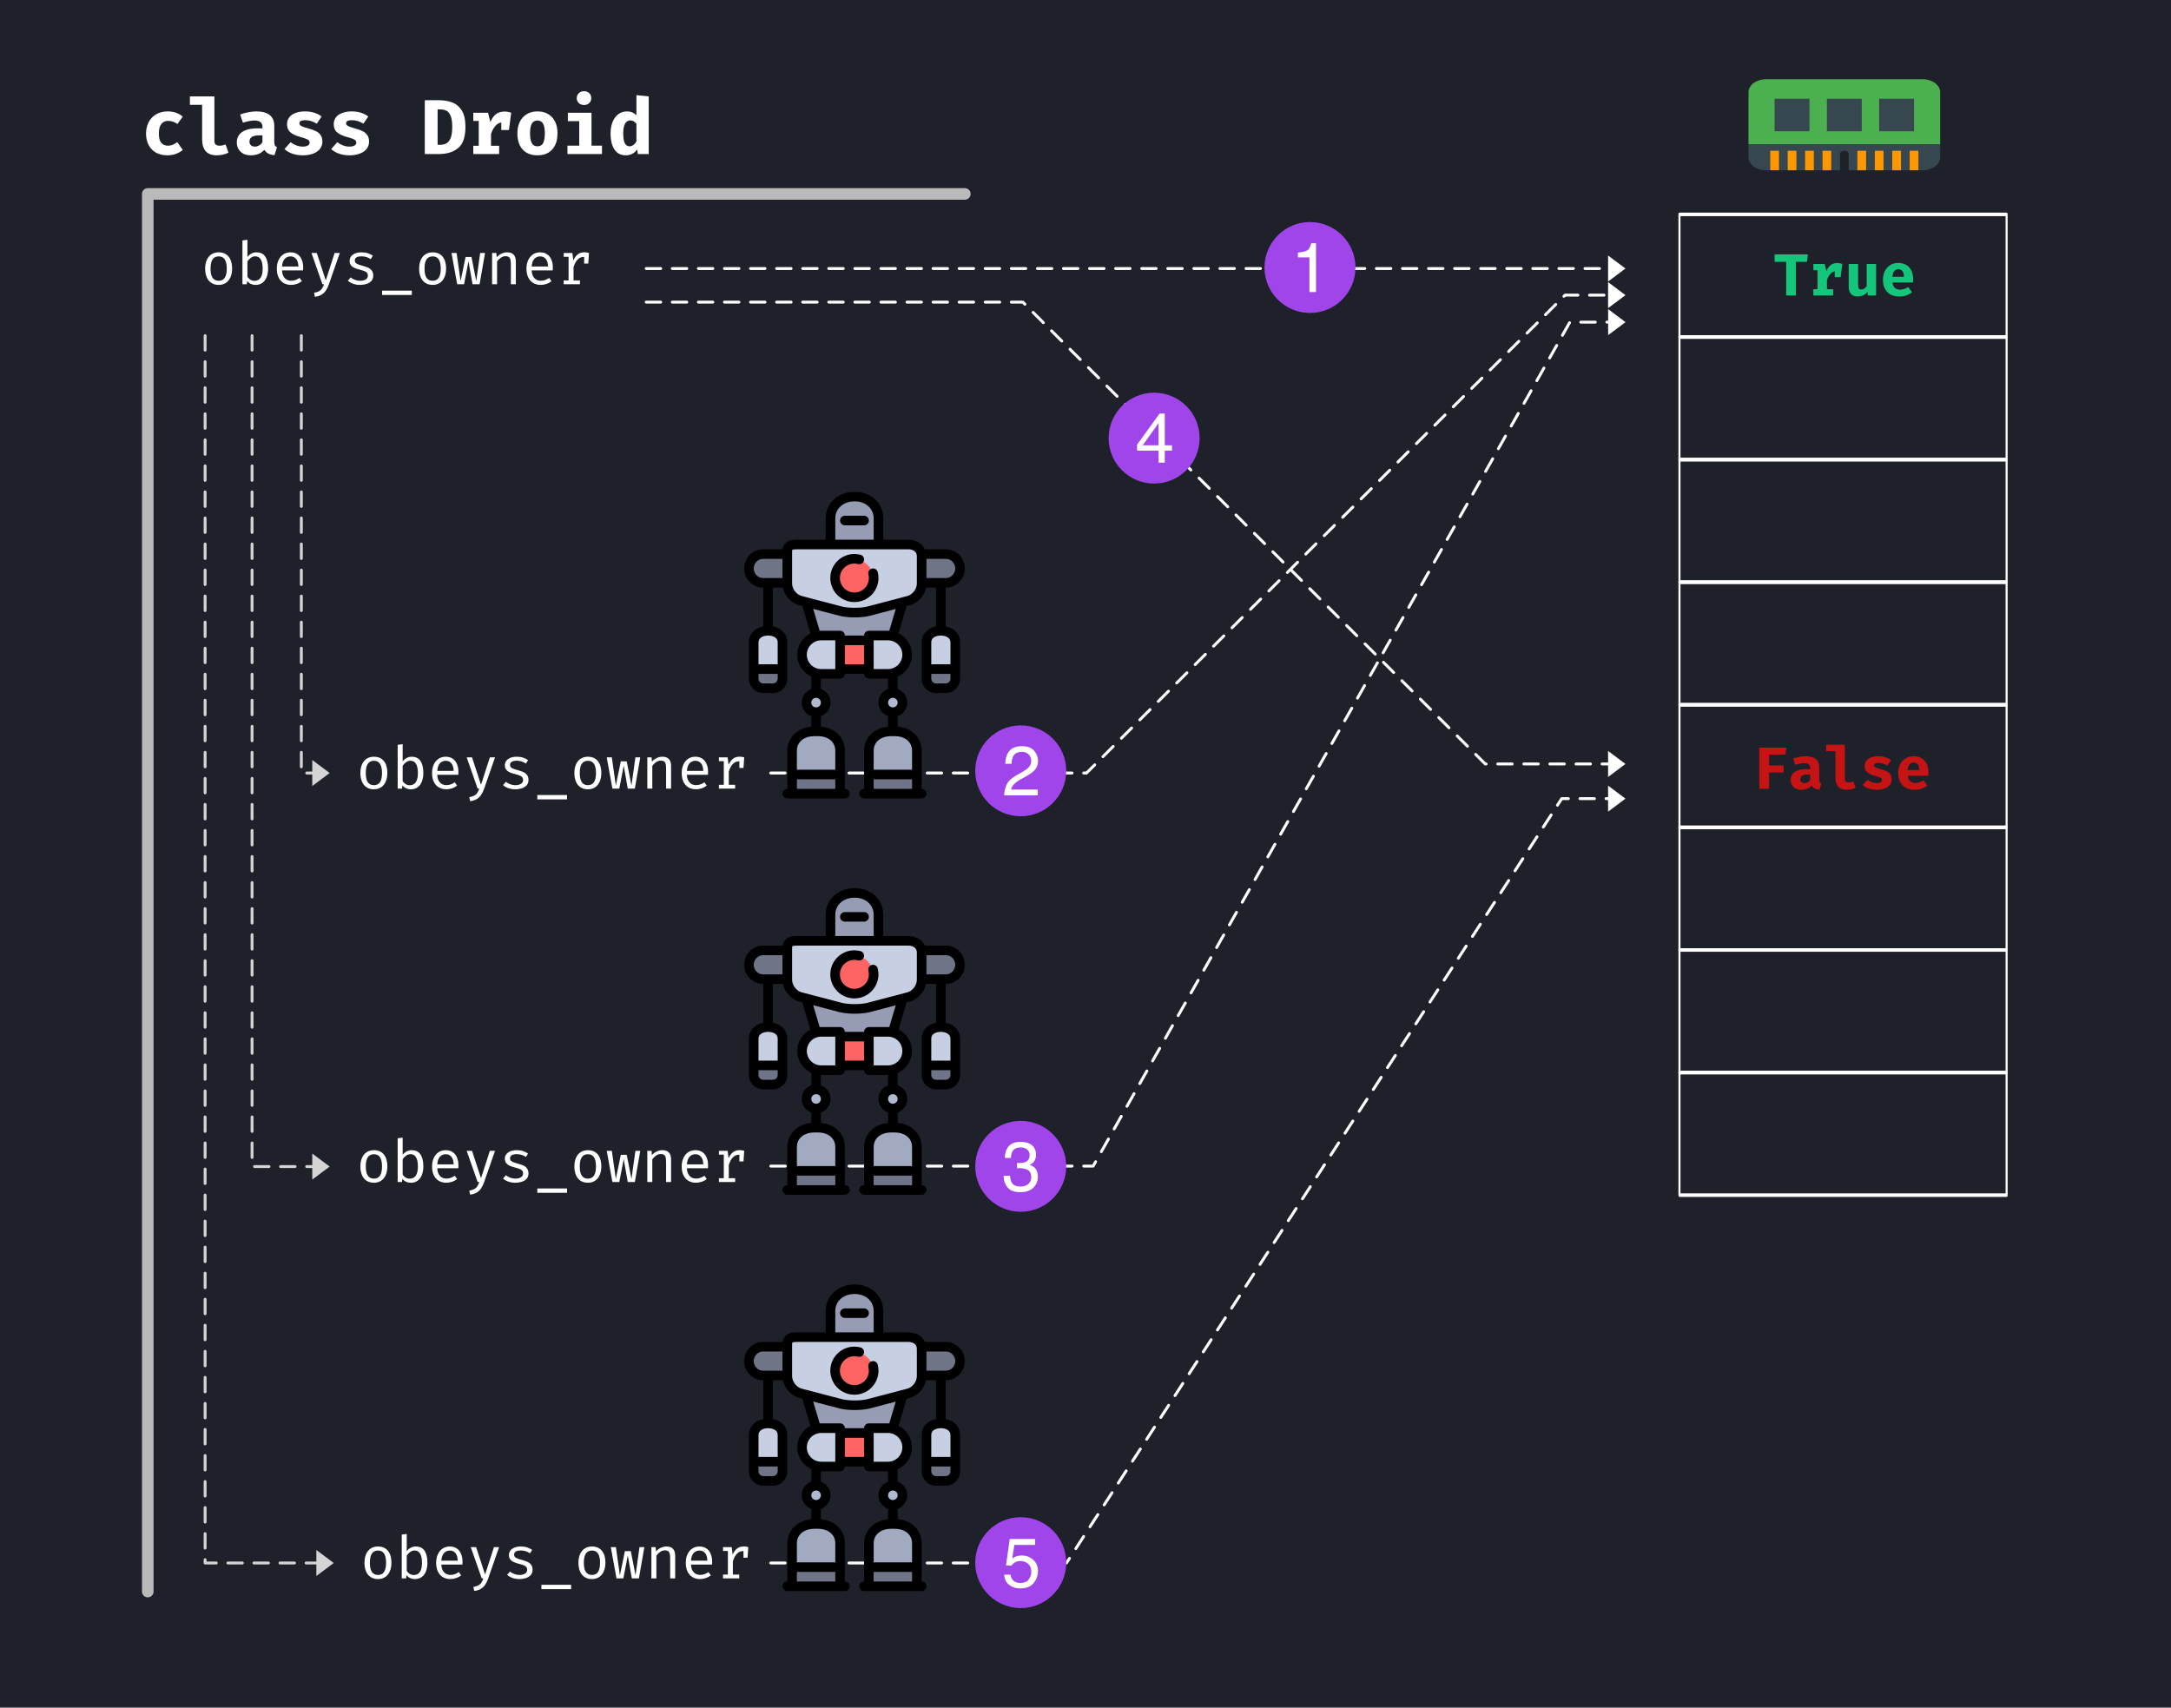 <?xml version="1.0" encoding="UTF-8" standalone="no"?>
<!DOCTYPE svg PUBLIC "-//W3C//DTD SVG 1.1//EN" "http://www.w3.org/Graphics/SVG/1.1/DTD/svg11.dtd">
<svg width="750px" height="590px" version="1.1" xmlns="http://www.w3.org/2000/svg" xmlns:xlink="http://www.w3.org/1999/xlink" xml:space="preserve" xmlns:serif="http://www.serif.com/" style="fill-rule:evenodd;clip-rule:evenodd;stroke-linecap:round;stroke-linejoin:round;stroke-miterlimit:1.5;">
    <rect width="100%" height="100%" fill="#333333" stroke="none"/>
    <g transform="matrix(1,0,0,1,-1111,-880)">
        <g id="obeys-owner2-dark" transform="matrix(0.391,0,0,0.546,1111,880)">
            <rect x="0" y="0" width="1920" height="1080" style="fill:rgb(30,33,41);"/>
            <g transform="matrix(-2.56,0,0,1.831,1159.68,-104.339)">
                <path d="M120,124L402,124L402,607" style="fill:none;stroke:rgb(186,186,186);stroke-width:4px;"/>
            </g>
            <g transform="matrix(2.087,0,0,1.492,-1129.95,-559.018)">
                <g transform="matrix(32.109,0,0,32.109,601,440)">
                    <path d="M0.361,-0.11C0.381,-0.11 0.401,-0.114 0.421,-0.122C0.44,-0.13 0.461,-0.142 0.482,-0.157L0.554,-0.054C0.529,-0.032 0.499,-0.015 0.464,-0.002C0.43,0.011 0.392,0.017 0.352,0.017C0.294,0.017 0.244,0.005 0.202,-0.018C0.159,-0.042 0.127,-0.076 0.104,-0.119C0.082,-0.162 0.07,-0.212 0.07,-0.269C0.07,-0.325 0.082,-0.376 0.105,-0.421C0.128,-0.465 0.161,-0.5 0.204,-0.525C0.247,-0.55 0.297,-0.563 0.355,-0.563C0.396,-0.563 0.432,-0.557 0.464,-0.546C0.497,-0.534 0.527,-0.517 0.554,-0.494L0.484,-0.397C0.445,-0.424 0.404,-0.438 0.362,-0.438C0.323,-0.438 0.293,-0.424 0.272,-0.397C0.25,-0.37 0.239,-0.328 0.239,-0.269C0.239,-0.212 0.25,-0.171 0.272,-0.147C0.293,-0.122 0.323,-0.11 0.361,-0.11Z" style="fill:white;fill-rule:nonzero;"/>
                </g>
                <g transform="matrix(32.109,0,0,32.109,620.759,440)">
                    <path d="M0.356,-0.171C0.356,-0.15 0.362,-0.135 0.374,-0.125C0.386,-0.115 0.404,-0.11 0.426,-0.11C0.451,-0.11 0.476,-0.116 0.503,-0.127L0.542,-0.018C0.497,0.005 0.444,0.017 0.385,0.017C0.321,0.017 0.273,-0.001 0.241,-0.038C0.21,-0.074 0.194,-0.126 0.194,-0.191L0.194,-0.65L0.033,-0.65L0.033,-0.761L0.356,-0.761L0.356,-0.171Z" style="fill:white;fill-rule:nonzero;"/>
                </g>
                <g transform="matrix(32.109,0,0,32.109,640.519,440)">
                    <path d="M0.53,-0.157C0.53,-0.137 0.533,-0.122 0.538,-0.113C0.544,-0.103 0.553,-0.096 0.566,-0.091L0.533,0.015C0.5,0.012 0.472,0.005 0.451,-0.006C0.429,-0.018 0.412,-0.035 0.399,-0.056C0.379,-0.032 0.353,-0.014 0.321,-0.001C0.289,0.011 0.256,0.017 0.22,0.017C0.183,0.017 0.151,0.01 0.123,-0.004C0.095,-0.019 0.074,-0.039 0.058,-0.065C0.043,-0.091 0.036,-0.12 0.036,-0.154C0.036,-0.193 0.046,-0.226 0.067,-0.254C0.088,-0.282 0.118,-0.303 0.158,-0.317C0.198,-0.332 0.245,-0.339 0.301,-0.339L0.374,-0.339L0.374,-0.359C0.374,-0.415 0.338,-0.443 0.267,-0.443C0.249,-0.443 0.226,-0.441 0.198,-0.435C0.171,-0.43 0.144,-0.423 0.117,-0.414L0.08,-0.522C0.114,-0.535 0.15,-0.545 0.188,-0.552C0.226,-0.559 0.261,-0.563 0.292,-0.563C0.372,-0.563 0.432,-0.546 0.471,-0.514C0.511,-0.481 0.53,-0.434 0.53,-0.37L0.53,-0.157ZM0.276,-0.098C0.294,-0.098 0.313,-0.104 0.332,-0.115C0.351,-0.125 0.365,-0.14 0.374,-0.158L0.374,-0.247L0.334,-0.247C0.29,-0.247 0.257,-0.24 0.235,-0.226C0.214,-0.212 0.203,-0.192 0.203,-0.165C0.203,-0.144 0.209,-0.128 0.222,-0.116C0.235,-0.104 0.253,-0.098 0.276,-0.098Z" style="fill:white;fill-rule:nonzero;"/>
                </g>
                <g transform="matrix(32.109,0,0,32.109,660.278,440)">
                    <path d="M0.29,-0.098C0.318,-0.098 0.34,-0.103 0.356,-0.112C0.372,-0.12 0.381,-0.133 0.381,-0.15C0.381,-0.162 0.377,-0.172 0.371,-0.179C0.364,-0.187 0.352,-0.194 0.334,-0.201C0.317,-0.208 0.289,-0.217 0.251,-0.227C0.197,-0.242 0.155,-0.262 0.126,-0.288C0.097,-0.313 0.083,-0.349 0.083,-0.394C0.083,-0.427 0.092,-0.456 0.11,-0.482C0.128,-0.507 0.155,-0.527 0.191,-0.541C0.226,-0.555 0.269,-0.563 0.319,-0.563C0.405,-0.563 0.479,-0.541 0.539,-0.496L0.475,-0.401C0.451,-0.415 0.427,-0.427 0.401,-0.435C0.375,-0.443 0.349,-0.447 0.324,-0.447C0.297,-0.447 0.278,-0.444 0.265,-0.437C0.252,-0.43 0.246,-0.419 0.246,-0.405C0.246,-0.396 0.249,-0.388 0.256,-0.381C0.262,-0.375 0.274,-0.368 0.292,-0.361C0.31,-0.354 0.337,-0.345 0.374,-0.335C0.414,-0.324 0.446,-0.312 0.47,-0.299C0.495,-0.286 0.514,-0.268 0.528,-0.246C0.542,-0.225 0.549,-0.197 0.549,-0.163C0.549,-0.124 0.537,-0.092 0.514,-0.064C0.491,-0.037 0.46,-0.017 0.421,-0.003C0.382,0.011 0.339,0.017 0.291,0.017C0.24,0.017 0.195,0.01 0.154,-0.004C0.113,-0.019 0.078,-0.039 0.049,-0.065L0.13,-0.156C0.153,-0.138 0.178,-0.124 0.205,-0.114C0.232,-0.104 0.26,-0.098 0.29,-0.098Z" style="fill:white;fill-rule:nonzero;"/>
                </g>
                <g transform="matrix(32.109,0,0,32.109,680.038,440)">
                    <path d="M0.29,-0.098C0.318,-0.098 0.34,-0.103 0.356,-0.112C0.372,-0.12 0.381,-0.133 0.381,-0.15C0.381,-0.162 0.377,-0.172 0.371,-0.179C0.364,-0.187 0.352,-0.194 0.334,-0.201C0.317,-0.208 0.289,-0.217 0.251,-0.227C0.197,-0.242 0.155,-0.262 0.126,-0.288C0.097,-0.313 0.083,-0.349 0.083,-0.394C0.083,-0.427 0.092,-0.456 0.11,-0.482C0.128,-0.507 0.155,-0.527 0.191,-0.541C0.226,-0.555 0.269,-0.563 0.319,-0.563C0.405,-0.563 0.479,-0.541 0.539,-0.496L0.475,-0.401C0.451,-0.415 0.427,-0.427 0.401,-0.435C0.375,-0.443 0.349,-0.447 0.324,-0.447C0.297,-0.447 0.278,-0.444 0.265,-0.437C0.252,-0.43 0.246,-0.419 0.246,-0.405C0.246,-0.396 0.249,-0.388 0.256,-0.381C0.262,-0.375 0.274,-0.368 0.292,-0.361C0.31,-0.354 0.337,-0.345 0.374,-0.335C0.414,-0.324 0.446,-0.312 0.47,-0.299C0.495,-0.286 0.514,-0.268 0.528,-0.246C0.542,-0.225 0.549,-0.197 0.549,-0.163C0.549,-0.124 0.537,-0.092 0.514,-0.064C0.491,-0.037 0.46,-0.017 0.421,-0.003C0.382,0.011 0.339,0.017 0.291,0.017C0.24,0.017 0.195,0.01 0.154,-0.004C0.113,-0.019 0.078,-0.039 0.049,-0.065L0.13,-0.156C0.153,-0.138 0.178,-0.124 0.205,-0.114C0.232,-0.104 0.26,-0.098 0.29,-0.098Z" style="fill:white;fill-rule:nonzero;"/>
                </g>
                <g transform="matrix(32.109,0,0,32.109,719.557,440)">
                    <path d="M0.589,-0.359C0.589,-0.226 0.558,-0.133 0.494,-0.08C0.431,-0.027 0.348,-0 0.245,-0L0.053,-0L0.053,-0.711L0.233,-0.711C0.302,-0.711 0.362,-0.701 0.414,-0.682C0.466,-0.662 0.508,-0.627 0.541,-0.575C0.573,-0.523 0.589,-0.451 0.589,-0.359ZM0.415,-0.359C0.415,-0.42 0.408,-0.467 0.395,-0.501C0.382,-0.534 0.364,-0.558 0.341,-0.57C0.318,-0.582 0.29,-0.589 0.257,-0.589L0.222,-0.589L0.222,-0.122L0.257,-0.122C0.291,-0.122 0.319,-0.129 0.342,-0.143C0.365,-0.157 0.383,-0.182 0.396,-0.216C0.408,-0.251 0.415,-0.299 0.415,-0.359Z" style="fill:white;fill-rule:nonzero;"/>
                </g>
                <g transform="matrix(32.109,0,0,32.109,739.316,440)">
                    <path d="M0.488,-0.561C0.52,-0.561 0.55,-0.556 0.577,-0.545L0.547,-0.317L0.446,-0.317L0.446,-0.417C0.416,-0.412 0.389,-0.396 0.366,-0.368C0.342,-0.341 0.324,-0.306 0.311,-0.265L0.311,-0.109L0.418,-0.109L0.418,-0L0.077,-0L0.077,-0.109L0.149,-0.109L0.149,-0.437L0.077,-0.437L0.077,-0.545L0.272,-0.545L0.302,-0.422C0.322,-0.469 0.346,-0.504 0.377,-0.527C0.407,-0.55 0.444,-0.561 0.488,-0.561Z" style="fill:white;fill-rule:nonzero;"/>
                </g>
                <g transform="matrix(32.109,0,0,32.109,759.075,440)">
                    <path d="M0.308,-0.563C0.363,-0.563 0.41,-0.551 0.45,-0.527C0.49,-0.503 0.52,-0.47 0.541,-0.426C0.562,-0.383 0.572,-0.332 0.572,-0.274C0.572,-0.213 0.562,-0.161 0.541,-0.118C0.52,-0.074 0.489,-0.041 0.45,-0.017C0.41,0.006 0.363,0.017 0.308,0.017C0.252,0.017 0.205,0.006 0.165,-0.017C0.125,-0.04 0.095,-0.073 0.074,-0.117C0.054,-0.16 0.043,-0.212 0.043,-0.273C0.043,-0.331 0.054,-0.381 0.075,-0.425C0.096,-0.468 0.126,-0.502 0.166,-0.526C0.206,-0.551 0.253,-0.563 0.308,-0.563ZM0.308,-0.443C0.275,-0.443 0.25,-0.429 0.234,-0.402C0.218,-0.375 0.21,-0.332 0.21,-0.273C0.21,-0.213 0.218,-0.169 0.234,-0.142C0.25,-0.115 0.274,-0.102 0.308,-0.102C0.341,-0.102 0.366,-0.115 0.382,-0.143C0.397,-0.17 0.405,-0.214 0.405,-0.274C0.405,-0.332 0.397,-0.375 0.381,-0.402C0.365,-0.429 0.341,-0.443 0.308,-0.443Z" style="fill:white;fill-rule:nonzero;"/>
                </g>
                <g transform="matrix(32.109,0,0,32.109,778.835,440)">
                    <path d="M0.307,-0.83C0.325,-0.83 0.342,-0.826 0.356,-0.818C0.37,-0.81 0.382,-0.799 0.39,-0.785C0.398,-0.771 0.402,-0.756 0.402,-0.738C0.402,-0.721 0.398,-0.706 0.39,-0.692C0.382,-0.678 0.37,-0.667 0.356,-0.659C0.341,-0.651 0.325,-0.647 0.307,-0.647C0.288,-0.647 0.272,-0.651 0.257,-0.659C0.242,-0.667 0.231,-0.678 0.223,-0.692C0.214,-0.706 0.21,-0.721 0.21,-0.738C0.21,-0.756 0.214,-0.771 0.223,-0.785C0.231,-0.799 0.242,-0.81 0.257,-0.818C0.272,-0.826 0.288,-0.83 0.307,-0.83ZM0.093,-0.545L0.405,-0.545L0.405,-0.111L0.543,-0.111L0.543,-0L0.088,-0L0.088,-0.111L0.243,-0.111L0.243,-0.434L0.093,-0.434L0.093,-0.545Z" style="fill:white;fill-rule:nonzero;"/>
                </g>
                <g transform="matrix(32.109,0,0,32.109,798.594,440)">
                    <path d="M0.382,-0.778L0.544,-0.761L0.544,-0L0.4,-0L0.392,-0.06C0.375,-0.037 0.355,-0.018 0.329,-0.004C0.304,0.01 0.275,0.017 0.241,0.017C0.197,0.017 0.16,0.006 0.13,-0.018C0.1,-0.042 0.078,-0.076 0.063,-0.119C0.048,-0.163 0.041,-0.214 0.041,-0.274C0.041,-0.33 0.05,-0.379 0.067,-0.423C0.085,-0.467 0.11,-0.501 0.143,-0.526C0.175,-0.55 0.214,-0.563 0.258,-0.563C0.307,-0.563 0.348,-0.546 0.382,-0.512L0.382,-0.778ZM0.302,-0.444C0.272,-0.444 0.249,-0.43 0.233,-0.403C0.216,-0.375 0.208,-0.332 0.208,-0.273C0.208,-0.21 0.215,-0.165 0.23,-0.14C0.245,-0.114 0.265,-0.102 0.292,-0.102C0.326,-0.102 0.356,-0.123 0.382,-0.165L0.382,-0.399C0.37,-0.414 0.357,-0.425 0.345,-0.433C0.332,-0.44 0.318,-0.444 0.302,-0.444Z" style="fill:white;fill-rule:nonzero;"/>
                </g>
            </g>
            <g transform="matrix(2.087,0,0,1.492,-1076.86,-476.645)">
                <g transform="matrix(24.534,0,0,24.534,601,440)">
                    <path d="M0.309,-0.551C0.359,-0.551 0.401,-0.54 0.435,-0.517C0.47,-0.494 0.496,-0.462 0.514,-0.42C0.531,-0.378 0.54,-0.328 0.54,-0.27C0.54,-0.215 0.531,-0.165 0.513,-0.123C0.495,-0.081 0.469,-0.048 0.434,-0.024C0.399,-0 0.357,0.012 0.308,0.012C0.258,0.012 0.215,0 0.181,-0.023C0.146,-0.046 0.12,-0.078 0.102,-0.121C0.084,-0.163 0.075,-0.212 0.075,-0.269C0.075,-0.325 0.084,-0.375 0.102,-0.417C0.12,-0.459 0.147,-0.492 0.182,-0.516C0.217,-0.539 0.259,-0.551 0.309,-0.551ZM0.309,-0.481C0.262,-0.481 0.227,-0.464 0.203,-0.429C0.179,-0.394 0.168,-0.341 0.168,-0.269C0.168,-0.198 0.179,-0.146 0.203,-0.111C0.226,-0.076 0.261,-0.059 0.308,-0.059C0.355,-0.059 0.39,-0.076 0.413,-0.111C0.436,-0.146 0.448,-0.199 0.448,-0.27C0.448,-0.341 0.436,-0.394 0.413,-0.429C0.39,-0.464 0.355,-0.481 0.309,-0.481Z" style="fill:white;fill-rule:nonzero;"/>
                </g>
                <g transform="matrix(24.534,0,0,24.534,616.098,440)">
                    <path d="M0.189,-0.47C0.209,-0.496 0.232,-0.516 0.258,-0.53C0.284,-0.544 0.313,-0.551 0.343,-0.551C0.413,-0.551 0.464,-0.527 0.497,-0.477C0.529,-0.428 0.546,-0.359 0.546,-0.27C0.546,-0.215 0.537,-0.166 0.521,-0.124C0.505,-0.081 0.48,-0.048 0.448,-0.024C0.416,-0 0.377,0.012 0.332,0.012C0.3,0.012 0.272,0.006 0.248,-0.005C0.224,-0.016 0.203,-0.033 0.185,-0.056L0.178,-0L0.103,-0L0.103,-0.757L0.189,-0.768L0.189,-0.47ZM0.311,-0.058C0.357,-0.058 0.392,-0.076 0.416,-0.111C0.44,-0.146 0.452,-0.2 0.452,-0.271C0.452,-0.341 0.441,-0.394 0.419,-0.429C0.398,-0.464 0.366,-0.482 0.325,-0.482C0.297,-0.482 0.272,-0.474 0.249,-0.457C0.226,-0.441 0.206,-0.42 0.189,-0.395L0.189,-0.128C0.204,-0.106 0.221,-0.089 0.243,-0.076C0.264,-0.064 0.287,-0.058 0.311,-0.058Z" style="fill:white;fill-rule:nonzero;"/>
                </g>
                <g transform="matrix(24.534,0,0,24.534,631.196,440)">
                    <path d="M0.171,-0.239C0.172,-0.199 0.18,-0.166 0.194,-0.139C0.209,-0.112 0.228,-0.092 0.251,-0.079C0.274,-0.066 0.3,-0.06 0.329,-0.06C0.355,-0.06 0.38,-0.064 0.402,-0.072C0.425,-0.08 0.448,-0.092 0.473,-0.109L0.513,-0.052C0.488,-0.032 0.459,-0.016 0.426,-0.005C0.394,0.006 0.361,0.012 0.328,0.012C0.276,0.012 0.232,0 0.194,-0.023C0.157,-0.046 0.129,-0.079 0.109,-0.122C0.09,-0.164 0.081,-0.213 0.081,-0.269C0.081,-0.324 0.09,-0.372 0.11,-0.415C0.129,-0.458 0.157,-0.491 0.192,-0.515C0.228,-0.539 0.269,-0.551 0.316,-0.551C0.362,-0.551 0.401,-0.541 0.434,-0.519C0.467,-0.498 0.492,-0.468 0.509,-0.428C0.527,-0.388 0.536,-0.341 0.536,-0.287C0.536,-0.271 0.535,-0.255 0.534,-0.239L0.171,-0.239ZM0.317,-0.481C0.276,-0.481 0.242,-0.466 0.216,-0.437C0.189,-0.407 0.175,-0.364 0.171,-0.306L0.453,-0.306C0.452,-0.363 0.439,-0.406 0.415,-0.436C0.391,-0.466 0.359,-0.481 0.317,-0.481Z" style="fill:white;fill-rule:nonzero;"/>
                </g>
                <g transform="matrix(24.534,0,0,24.534,646.294,440)">
                    <path d="M0.363,0.004C0.349,0.044 0.332,0.079 0.313,0.108C0.293,0.138 0.268,0.162 0.237,0.181C0.205,0.201 0.167,0.212 0.122,0.217L0.108,0.148C0.144,0.142 0.173,0.133 0.195,0.121C0.217,0.108 0.234,0.093 0.246,0.074C0.258,0.055 0.27,0.03 0.281,-0L0.252,-0L0.063,-0.54L0.155,-0.54L0.31,-0.066L0.463,-0.54L0.552,-0.54L0.363,0.004Z" style="fill:white;fill-rule:nonzero;"/>
                </g>
                <g transform="matrix(24.534,0,0,24.534,661.392,440)">
                    <path d="M0.287,-0.059C0.328,-0.059 0.361,-0.067 0.385,-0.083C0.409,-0.098 0.421,-0.119 0.421,-0.145C0.421,-0.163 0.418,-0.178 0.412,-0.189C0.405,-0.2 0.393,-0.211 0.374,-0.221C0.355,-0.23 0.328,-0.239 0.29,-0.249C0.249,-0.259 0.215,-0.27 0.189,-0.282C0.163,-0.294 0.142,-0.31 0.128,-0.33C0.113,-0.349 0.106,-0.374 0.106,-0.404C0.106,-0.434 0.115,-0.46 0.132,-0.482C0.149,-0.504 0.173,-0.521 0.204,-0.533C0.235,-0.545 0.271,-0.551 0.311,-0.551C0.352,-0.551 0.389,-0.546 0.421,-0.535C0.454,-0.524 0.483,-0.51 0.507,-0.492L0.469,-0.433C0.447,-0.449 0.423,-0.461 0.398,-0.469C0.373,-0.477 0.345,-0.482 0.312,-0.482C0.272,-0.482 0.242,-0.475 0.223,-0.463C0.205,-0.45 0.195,-0.433 0.195,-0.411C0.195,-0.395 0.2,-0.382 0.208,-0.371C0.217,-0.361 0.231,-0.352 0.251,-0.344C0.271,-0.336 0.3,-0.326 0.339,-0.316C0.378,-0.305 0.41,-0.294 0.435,-0.281C0.46,-0.268 0.479,-0.251 0.493,-0.229C0.507,-0.208 0.514,-0.182 0.514,-0.149C0.514,-0.113 0.504,-0.082 0.483,-0.058C0.461,-0.034 0.434,-0.016 0.399,-0.005C0.365,0.006 0.327,0.012 0.287,0.012C0.202,0.012 0.131,-0.012 0.075,-0.061L0.125,-0.118C0.146,-0.099 0.171,-0.085 0.199,-0.075C0.227,-0.065 0.256,-0.059 0.287,-0.059Z" style="fill:white;fill-rule:nonzero;"/>
                </g>
                <g transform="matrix(24.534,0,0,24.534,676.489,440)">
                    <rect x="0.051" y="0.111" width="0.513" height="0.075" style="fill:white;fill-rule:nonzero;"/>
                </g>
                <g transform="matrix(24.534,0,0,24.534,691.587,440)">
                    <path d="M0.309,-0.551C0.359,-0.551 0.401,-0.54 0.435,-0.517C0.47,-0.494 0.496,-0.462 0.514,-0.42C0.531,-0.378 0.54,-0.328 0.54,-0.27C0.54,-0.215 0.531,-0.165 0.513,-0.123C0.495,-0.081 0.469,-0.048 0.434,-0.024C0.399,-0 0.357,0.012 0.308,0.012C0.258,0.012 0.215,0 0.181,-0.023C0.146,-0.046 0.12,-0.078 0.102,-0.121C0.084,-0.163 0.075,-0.212 0.075,-0.269C0.075,-0.325 0.084,-0.375 0.102,-0.417C0.12,-0.459 0.147,-0.492 0.182,-0.516C0.217,-0.539 0.259,-0.551 0.309,-0.551ZM0.309,-0.481C0.262,-0.481 0.227,-0.464 0.203,-0.429C0.179,-0.394 0.168,-0.341 0.168,-0.269C0.168,-0.198 0.179,-0.146 0.203,-0.111C0.226,-0.076 0.261,-0.059 0.308,-0.059C0.355,-0.059 0.39,-0.076 0.413,-0.111C0.436,-0.146 0.448,-0.199 0.448,-0.27C0.448,-0.341 0.436,-0.394 0.413,-0.429C0.39,-0.464 0.355,-0.481 0.309,-0.481Z" style="fill:white;fill-rule:nonzero;"/>
                </g>
                <g transform="matrix(24.534,0,0,24.534,706.685,440)">
                    <path d="M0.597,-0.54L0.503,-0L0.381,-0L0.311,-0.396L0.235,-0L0.116,-0L0.018,-0.54L0.106,-0.54L0.175,-0.053L0.261,-0.471L0.363,-0.471L0.445,-0.053L0.513,-0.54L0.597,-0.54Z" style="fill:white;fill-rule:nonzero;"/>
                </g>
                <g transform="matrix(24.534,0,0,24.534,721.783,440)">
                    <path d="M0.103,-0L0.103,-0.54L0.176,-0.54L0.183,-0.465C0.205,-0.492 0.232,-0.513 0.264,-0.528C0.297,-0.544 0.329,-0.551 0.362,-0.551C0.413,-0.551 0.451,-0.538 0.476,-0.51C0.501,-0.483 0.513,-0.444 0.513,-0.392L0.513,-0L0.427,-0L0.427,-0.329C0.427,-0.369 0.425,-0.4 0.421,-0.421C0.416,-0.442 0.408,-0.458 0.395,-0.468C0.381,-0.478 0.362,-0.484 0.335,-0.484C0.306,-0.484 0.278,-0.475 0.253,-0.457C0.227,-0.439 0.206,-0.418 0.189,-0.393L0.189,-0L0.103,-0Z" style="fill:white;fill-rule:nonzero;"/>
                </g>
                <g transform="matrix(24.534,0,0,24.534,736.881,440)">
                    <path d="M0.171,-0.239C0.172,-0.199 0.18,-0.166 0.194,-0.139C0.209,-0.112 0.228,-0.092 0.251,-0.079C0.274,-0.066 0.3,-0.06 0.329,-0.06C0.355,-0.06 0.38,-0.064 0.402,-0.072C0.425,-0.08 0.448,-0.092 0.473,-0.109L0.513,-0.052C0.488,-0.032 0.459,-0.016 0.426,-0.005C0.394,0.006 0.361,0.012 0.328,0.012C0.276,0.012 0.232,0 0.194,-0.023C0.157,-0.046 0.129,-0.079 0.109,-0.122C0.09,-0.164 0.081,-0.213 0.081,-0.269C0.081,-0.324 0.09,-0.372 0.11,-0.415C0.129,-0.458 0.157,-0.491 0.192,-0.515C0.228,-0.539 0.269,-0.551 0.316,-0.551C0.362,-0.551 0.401,-0.541 0.434,-0.519C0.467,-0.498 0.492,-0.468 0.509,-0.428C0.527,-0.388 0.536,-0.341 0.536,-0.287C0.536,-0.271 0.535,-0.255 0.534,-0.239L0.171,-0.239ZM0.317,-0.481C0.276,-0.481 0.242,-0.466 0.216,-0.437C0.189,-0.407 0.175,-0.364 0.171,-0.306L0.453,-0.306C0.452,-0.363 0.439,-0.406 0.415,-0.436C0.391,-0.466 0.359,-0.481 0.317,-0.481Z" style="fill:white;fill-rule:nonzero;"/>
                </g>
                <g transform="matrix(24.534,0,0,24.534,751.979,440)">
                    <path d="M0.468,-0.552C0.482,-0.552 0.495,-0.551 0.506,-0.549C0.518,-0.547 0.53,-0.544 0.544,-0.54L0.532,-0.357L0.461,-0.357L0.461,-0.472L0.456,-0.472C0.415,-0.472 0.379,-0.458 0.35,-0.428C0.32,-0.399 0.297,-0.354 0.278,-0.295L0.278,-0.066L0.388,-0.066L0.388,-0L0.108,-0L0.108,-0.066L0.192,-0.066L0.192,-0.474L0.108,-0.474L0.108,-0.54L0.258,-0.54L0.274,-0.412C0.296,-0.459 0.322,-0.494 0.352,-0.517C0.382,-0.54 0.421,-0.552 0.468,-0.552Z" style="fill:white;fill-rule:nonzero;"/>
                </g>
            </g>
            <g transform="matrix(2.087,0,0,1.492,-939.706,-157.475)">
                <g transform="matrix(24.534,0,0,24.534,601,440)">
                    <path d="M0.309,-0.551C0.359,-0.551 0.401,-0.54 0.435,-0.517C0.47,-0.494 0.496,-0.462 0.514,-0.42C0.531,-0.378 0.54,-0.328 0.54,-0.27C0.54,-0.215 0.531,-0.165 0.513,-0.123C0.495,-0.081 0.469,-0.048 0.434,-0.024C0.399,-0 0.357,0.012 0.308,0.012C0.258,0.012 0.215,0 0.181,-0.023C0.146,-0.046 0.12,-0.078 0.102,-0.121C0.084,-0.163 0.075,-0.212 0.075,-0.269C0.075,-0.325 0.084,-0.375 0.102,-0.417C0.12,-0.459 0.147,-0.492 0.182,-0.516C0.217,-0.539 0.259,-0.551 0.309,-0.551ZM0.309,-0.481C0.262,-0.481 0.227,-0.464 0.203,-0.429C0.179,-0.394 0.168,-0.341 0.168,-0.269C0.168,-0.198 0.179,-0.146 0.203,-0.111C0.226,-0.076 0.261,-0.059 0.308,-0.059C0.355,-0.059 0.39,-0.076 0.413,-0.111C0.436,-0.146 0.448,-0.199 0.448,-0.27C0.448,-0.341 0.436,-0.394 0.413,-0.429C0.39,-0.464 0.355,-0.481 0.309,-0.481Z" style="fill:white;fill-rule:nonzero;"/>
                </g>
                <g transform="matrix(24.534,0,0,24.534,616.098,440)">
                    <path d="M0.189,-0.47C0.209,-0.496 0.232,-0.516 0.258,-0.53C0.284,-0.544 0.313,-0.551 0.343,-0.551C0.413,-0.551 0.464,-0.527 0.497,-0.477C0.529,-0.428 0.546,-0.359 0.546,-0.27C0.546,-0.215 0.537,-0.166 0.521,-0.124C0.505,-0.081 0.48,-0.048 0.448,-0.024C0.416,-0 0.377,0.012 0.332,0.012C0.3,0.012 0.272,0.006 0.248,-0.005C0.224,-0.016 0.203,-0.033 0.185,-0.056L0.178,-0L0.103,-0L0.103,-0.757L0.189,-0.768L0.189,-0.47ZM0.311,-0.058C0.357,-0.058 0.392,-0.076 0.416,-0.111C0.44,-0.146 0.452,-0.2 0.452,-0.271C0.452,-0.341 0.441,-0.394 0.419,-0.429C0.398,-0.464 0.366,-0.482 0.325,-0.482C0.297,-0.482 0.272,-0.474 0.249,-0.457C0.226,-0.441 0.206,-0.42 0.189,-0.395L0.189,-0.128C0.204,-0.106 0.221,-0.089 0.243,-0.076C0.264,-0.064 0.287,-0.058 0.311,-0.058Z" style="fill:white;fill-rule:nonzero;"/>
                </g>
                <g transform="matrix(24.534,0,0,24.534,631.196,440)">
                    <path d="M0.171,-0.239C0.172,-0.199 0.18,-0.166 0.194,-0.139C0.209,-0.112 0.228,-0.092 0.251,-0.079C0.274,-0.066 0.3,-0.06 0.329,-0.06C0.355,-0.06 0.38,-0.064 0.402,-0.072C0.425,-0.08 0.448,-0.092 0.473,-0.109L0.513,-0.052C0.488,-0.032 0.459,-0.016 0.426,-0.005C0.394,0.006 0.361,0.012 0.328,0.012C0.276,0.012 0.232,0 0.194,-0.023C0.157,-0.046 0.129,-0.079 0.109,-0.122C0.09,-0.164 0.081,-0.213 0.081,-0.269C0.081,-0.324 0.09,-0.372 0.11,-0.415C0.129,-0.458 0.157,-0.491 0.192,-0.515C0.228,-0.539 0.269,-0.551 0.316,-0.551C0.362,-0.551 0.401,-0.541 0.434,-0.519C0.467,-0.498 0.492,-0.468 0.509,-0.428C0.527,-0.388 0.536,-0.341 0.536,-0.287C0.536,-0.271 0.535,-0.255 0.534,-0.239L0.171,-0.239ZM0.317,-0.481C0.276,-0.481 0.242,-0.466 0.216,-0.437C0.189,-0.407 0.175,-0.364 0.171,-0.306L0.453,-0.306C0.452,-0.363 0.439,-0.406 0.415,-0.436C0.391,-0.466 0.359,-0.481 0.317,-0.481Z" style="fill:white;fill-rule:nonzero;"/>
                </g>
                <g transform="matrix(24.534,0,0,24.534,646.294,440)">
                    <path d="M0.363,0.004C0.349,0.044 0.332,0.079 0.313,0.108C0.293,0.138 0.268,0.162 0.237,0.181C0.205,0.201 0.167,0.212 0.122,0.217L0.108,0.148C0.144,0.142 0.173,0.133 0.195,0.121C0.217,0.108 0.234,0.093 0.246,0.074C0.258,0.055 0.27,0.03 0.281,-0L0.252,-0L0.063,-0.54L0.155,-0.54L0.31,-0.066L0.463,-0.54L0.552,-0.54L0.363,0.004Z" style="fill:white;fill-rule:nonzero;"/>
                </g>
                <g transform="matrix(24.534,0,0,24.534,661.392,440)">
                    <path d="M0.287,-0.059C0.328,-0.059 0.361,-0.067 0.385,-0.083C0.409,-0.098 0.421,-0.119 0.421,-0.145C0.421,-0.163 0.418,-0.178 0.412,-0.189C0.405,-0.2 0.393,-0.211 0.374,-0.221C0.355,-0.23 0.328,-0.239 0.29,-0.249C0.249,-0.259 0.215,-0.27 0.189,-0.282C0.163,-0.294 0.142,-0.31 0.128,-0.33C0.113,-0.349 0.106,-0.374 0.106,-0.404C0.106,-0.434 0.115,-0.46 0.132,-0.482C0.149,-0.504 0.173,-0.521 0.204,-0.533C0.235,-0.545 0.271,-0.551 0.311,-0.551C0.352,-0.551 0.389,-0.546 0.421,-0.535C0.454,-0.524 0.483,-0.51 0.507,-0.492L0.469,-0.433C0.447,-0.449 0.423,-0.461 0.398,-0.469C0.373,-0.477 0.345,-0.482 0.312,-0.482C0.272,-0.482 0.242,-0.475 0.223,-0.463C0.205,-0.45 0.195,-0.433 0.195,-0.411C0.195,-0.395 0.2,-0.382 0.208,-0.371C0.217,-0.361 0.231,-0.352 0.251,-0.344C0.271,-0.336 0.3,-0.326 0.339,-0.316C0.378,-0.305 0.41,-0.294 0.435,-0.281C0.46,-0.268 0.479,-0.251 0.493,-0.229C0.507,-0.208 0.514,-0.182 0.514,-0.149C0.514,-0.113 0.504,-0.082 0.483,-0.058C0.461,-0.034 0.434,-0.016 0.399,-0.005C0.365,0.006 0.327,0.012 0.287,0.012C0.202,0.012 0.131,-0.012 0.075,-0.061L0.125,-0.118C0.146,-0.099 0.171,-0.085 0.199,-0.075C0.227,-0.065 0.256,-0.059 0.287,-0.059Z" style="fill:white;fill-rule:nonzero;"/>
                </g>
                <g transform="matrix(24.534,0,0,24.534,676.489,440)">
                    <rect x="0.051" y="0.111" width="0.513" height="0.075" style="fill:white;fill-rule:nonzero;"/>
                </g>
                <g transform="matrix(24.534,0,0,24.534,691.587,440)">
                    <path d="M0.309,-0.551C0.359,-0.551 0.401,-0.54 0.435,-0.517C0.47,-0.494 0.496,-0.462 0.514,-0.42C0.531,-0.378 0.54,-0.328 0.54,-0.27C0.54,-0.215 0.531,-0.165 0.513,-0.123C0.495,-0.081 0.469,-0.048 0.434,-0.024C0.399,-0 0.357,0.012 0.308,0.012C0.258,0.012 0.215,0 0.181,-0.023C0.146,-0.046 0.12,-0.078 0.102,-0.121C0.084,-0.163 0.075,-0.212 0.075,-0.269C0.075,-0.325 0.084,-0.375 0.102,-0.417C0.12,-0.459 0.147,-0.492 0.182,-0.516C0.217,-0.539 0.259,-0.551 0.309,-0.551ZM0.309,-0.481C0.262,-0.481 0.227,-0.464 0.203,-0.429C0.179,-0.394 0.168,-0.341 0.168,-0.269C0.168,-0.198 0.179,-0.146 0.203,-0.111C0.226,-0.076 0.261,-0.059 0.308,-0.059C0.355,-0.059 0.39,-0.076 0.413,-0.111C0.436,-0.146 0.448,-0.199 0.448,-0.27C0.448,-0.341 0.436,-0.394 0.413,-0.429C0.39,-0.464 0.355,-0.481 0.309,-0.481Z" style="fill:white;fill-rule:nonzero;"/>
                </g>
                <g transform="matrix(24.534,0,0,24.534,706.685,440)">
                    <path d="M0.597,-0.54L0.503,-0L0.381,-0L0.311,-0.396L0.235,-0L0.116,-0L0.018,-0.54L0.106,-0.54L0.175,-0.053L0.261,-0.471L0.363,-0.471L0.445,-0.053L0.513,-0.54L0.597,-0.54Z" style="fill:white;fill-rule:nonzero;"/>
                </g>
                <g transform="matrix(24.534,0,0,24.534,721.783,440)">
                    <path d="M0.103,-0L0.103,-0.54L0.176,-0.54L0.183,-0.465C0.205,-0.492 0.232,-0.513 0.264,-0.528C0.297,-0.544 0.329,-0.551 0.362,-0.551C0.413,-0.551 0.451,-0.538 0.476,-0.51C0.501,-0.483 0.513,-0.444 0.513,-0.392L0.513,-0L0.427,-0L0.427,-0.329C0.427,-0.369 0.425,-0.4 0.421,-0.421C0.416,-0.442 0.408,-0.458 0.395,-0.468C0.381,-0.478 0.362,-0.484 0.335,-0.484C0.306,-0.484 0.278,-0.475 0.253,-0.457C0.227,-0.439 0.206,-0.418 0.189,-0.393L0.189,-0L0.103,-0Z" style="fill:white;fill-rule:nonzero;"/>
                </g>
                <g transform="matrix(24.534,0,0,24.534,736.881,440)">
                    <path d="M0.171,-0.239C0.172,-0.199 0.18,-0.166 0.194,-0.139C0.209,-0.112 0.228,-0.092 0.251,-0.079C0.274,-0.066 0.3,-0.06 0.329,-0.06C0.355,-0.06 0.38,-0.064 0.402,-0.072C0.425,-0.08 0.448,-0.092 0.473,-0.109L0.513,-0.052C0.488,-0.032 0.459,-0.016 0.426,-0.005C0.394,0.006 0.361,0.012 0.328,0.012C0.276,0.012 0.232,0 0.194,-0.023C0.157,-0.046 0.129,-0.079 0.109,-0.122C0.09,-0.164 0.081,-0.213 0.081,-0.269C0.081,-0.324 0.09,-0.372 0.11,-0.415C0.129,-0.458 0.157,-0.491 0.192,-0.515C0.228,-0.539 0.269,-0.551 0.316,-0.551C0.362,-0.551 0.401,-0.541 0.434,-0.519C0.467,-0.498 0.492,-0.468 0.509,-0.428C0.527,-0.388 0.536,-0.341 0.536,-0.287C0.536,-0.271 0.535,-0.255 0.534,-0.239L0.171,-0.239ZM0.317,-0.481C0.276,-0.481 0.242,-0.466 0.216,-0.437C0.189,-0.407 0.175,-0.364 0.171,-0.306L0.453,-0.306C0.452,-0.363 0.439,-0.406 0.415,-0.436C0.391,-0.466 0.359,-0.481 0.317,-0.481Z" style="fill:white;fill-rule:nonzero;"/>
                </g>
                <g transform="matrix(24.534,0,0,24.534,751.979,440)">
                    <path d="M0.468,-0.552C0.482,-0.552 0.495,-0.551 0.506,-0.549C0.518,-0.547 0.53,-0.544 0.544,-0.54L0.532,-0.357L0.461,-0.357L0.461,-0.472L0.456,-0.472C0.415,-0.472 0.379,-0.458 0.35,-0.428C0.32,-0.399 0.297,-0.354 0.278,-0.295L0.278,-0.066L0.388,-0.066L0.388,-0L0.108,-0L0.108,-0.066L0.192,-0.066L0.192,-0.474L0.108,-0.474L0.108,-0.54L0.258,-0.54L0.274,-0.412C0.296,-0.459 0.322,-0.494 0.352,-0.517C0.382,-0.54 0.421,-0.552 0.468,-0.552Z" style="fill:white;fill-rule:nonzero;"/>
                </g>
            </g>
            <g transform="matrix(2.087,0,0,1.492,-939.706,91.483)">
                <g transform="matrix(24.534,0,0,24.534,601,440)">
                    <path d="M0.309,-0.551C0.359,-0.551 0.401,-0.54 0.435,-0.517C0.47,-0.494 0.496,-0.462 0.514,-0.42C0.531,-0.378 0.54,-0.328 0.54,-0.27C0.54,-0.215 0.531,-0.165 0.513,-0.123C0.495,-0.081 0.469,-0.048 0.434,-0.024C0.399,-0 0.357,0.012 0.308,0.012C0.258,0.012 0.215,0 0.181,-0.023C0.146,-0.046 0.12,-0.078 0.102,-0.121C0.084,-0.163 0.075,-0.212 0.075,-0.269C0.075,-0.325 0.084,-0.375 0.102,-0.417C0.12,-0.459 0.147,-0.492 0.182,-0.516C0.217,-0.539 0.259,-0.551 0.309,-0.551ZM0.309,-0.481C0.262,-0.481 0.227,-0.464 0.203,-0.429C0.179,-0.394 0.168,-0.341 0.168,-0.269C0.168,-0.198 0.179,-0.146 0.203,-0.111C0.226,-0.076 0.261,-0.059 0.308,-0.059C0.355,-0.059 0.39,-0.076 0.413,-0.111C0.436,-0.146 0.448,-0.199 0.448,-0.27C0.448,-0.341 0.436,-0.394 0.413,-0.429C0.39,-0.464 0.355,-0.481 0.309,-0.481Z" style="fill:white;fill-rule:nonzero;"/>
                </g>
                <g transform="matrix(24.534,0,0,24.534,616.098,440)">
                    <path d="M0.189,-0.47C0.209,-0.496 0.232,-0.516 0.258,-0.53C0.284,-0.544 0.313,-0.551 0.343,-0.551C0.413,-0.551 0.464,-0.527 0.497,-0.477C0.529,-0.428 0.546,-0.359 0.546,-0.27C0.546,-0.215 0.537,-0.166 0.521,-0.124C0.505,-0.081 0.48,-0.048 0.448,-0.024C0.416,-0 0.377,0.012 0.332,0.012C0.3,0.012 0.272,0.006 0.248,-0.005C0.224,-0.016 0.203,-0.033 0.185,-0.056L0.178,-0L0.103,-0L0.103,-0.757L0.189,-0.768L0.189,-0.47ZM0.311,-0.058C0.357,-0.058 0.392,-0.076 0.416,-0.111C0.44,-0.146 0.452,-0.2 0.452,-0.271C0.452,-0.341 0.441,-0.394 0.419,-0.429C0.398,-0.464 0.366,-0.482 0.325,-0.482C0.297,-0.482 0.272,-0.474 0.249,-0.457C0.226,-0.441 0.206,-0.42 0.189,-0.395L0.189,-0.128C0.204,-0.106 0.221,-0.089 0.243,-0.076C0.264,-0.064 0.287,-0.058 0.311,-0.058Z" style="fill:white;fill-rule:nonzero;"/>
                </g>
                <g transform="matrix(24.534,0,0,24.534,631.196,440)">
                    <path d="M0.171,-0.239C0.172,-0.199 0.18,-0.166 0.194,-0.139C0.209,-0.112 0.228,-0.092 0.251,-0.079C0.274,-0.066 0.3,-0.06 0.329,-0.06C0.355,-0.06 0.38,-0.064 0.402,-0.072C0.425,-0.08 0.448,-0.092 0.473,-0.109L0.513,-0.052C0.488,-0.032 0.459,-0.016 0.426,-0.005C0.394,0.006 0.361,0.012 0.328,0.012C0.276,0.012 0.232,0 0.194,-0.023C0.157,-0.046 0.129,-0.079 0.109,-0.122C0.09,-0.164 0.081,-0.213 0.081,-0.269C0.081,-0.324 0.09,-0.372 0.11,-0.415C0.129,-0.458 0.157,-0.491 0.192,-0.515C0.228,-0.539 0.269,-0.551 0.316,-0.551C0.362,-0.551 0.401,-0.541 0.434,-0.519C0.467,-0.498 0.492,-0.468 0.509,-0.428C0.527,-0.388 0.536,-0.341 0.536,-0.287C0.536,-0.271 0.535,-0.255 0.534,-0.239L0.171,-0.239ZM0.317,-0.481C0.276,-0.481 0.242,-0.466 0.216,-0.437C0.189,-0.407 0.175,-0.364 0.171,-0.306L0.453,-0.306C0.452,-0.363 0.439,-0.406 0.415,-0.436C0.391,-0.466 0.359,-0.481 0.317,-0.481Z" style="fill:white;fill-rule:nonzero;"/>
                </g>
                <g transform="matrix(24.534,0,0,24.534,646.294,440)">
                    <path d="M0.363,0.004C0.349,0.044 0.332,0.079 0.313,0.108C0.293,0.138 0.268,0.162 0.237,0.181C0.205,0.201 0.167,0.212 0.122,0.217L0.108,0.148C0.144,0.142 0.173,0.133 0.195,0.121C0.217,0.108 0.234,0.093 0.246,0.074C0.258,0.055 0.27,0.03 0.281,-0L0.252,-0L0.063,-0.54L0.155,-0.54L0.31,-0.066L0.463,-0.54L0.552,-0.54L0.363,0.004Z" style="fill:white;fill-rule:nonzero;"/>
                </g>
                <g transform="matrix(24.534,0,0,24.534,661.392,440)">
                    <path d="M0.287,-0.059C0.328,-0.059 0.361,-0.067 0.385,-0.083C0.409,-0.098 0.421,-0.119 0.421,-0.145C0.421,-0.163 0.418,-0.178 0.412,-0.189C0.405,-0.2 0.393,-0.211 0.374,-0.221C0.355,-0.23 0.328,-0.239 0.29,-0.249C0.249,-0.259 0.215,-0.27 0.189,-0.282C0.163,-0.294 0.142,-0.31 0.128,-0.33C0.113,-0.349 0.106,-0.374 0.106,-0.404C0.106,-0.434 0.115,-0.46 0.132,-0.482C0.149,-0.504 0.173,-0.521 0.204,-0.533C0.235,-0.545 0.271,-0.551 0.311,-0.551C0.352,-0.551 0.389,-0.546 0.421,-0.535C0.454,-0.524 0.483,-0.51 0.507,-0.492L0.469,-0.433C0.447,-0.449 0.423,-0.461 0.398,-0.469C0.373,-0.477 0.345,-0.482 0.312,-0.482C0.272,-0.482 0.242,-0.475 0.223,-0.463C0.205,-0.45 0.195,-0.433 0.195,-0.411C0.195,-0.395 0.2,-0.382 0.208,-0.371C0.217,-0.361 0.231,-0.352 0.251,-0.344C0.271,-0.336 0.3,-0.326 0.339,-0.316C0.378,-0.305 0.41,-0.294 0.435,-0.281C0.46,-0.268 0.479,-0.251 0.493,-0.229C0.507,-0.208 0.514,-0.182 0.514,-0.149C0.514,-0.113 0.504,-0.082 0.483,-0.058C0.461,-0.034 0.434,-0.016 0.399,-0.005C0.365,0.006 0.327,0.012 0.287,0.012C0.202,0.012 0.131,-0.012 0.075,-0.061L0.125,-0.118C0.146,-0.099 0.171,-0.085 0.199,-0.075C0.227,-0.065 0.256,-0.059 0.287,-0.059Z" style="fill:white;fill-rule:nonzero;"/>
                </g>
                <g transform="matrix(24.534,0,0,24.534,676.489,440)">
                    <rect x="0.051" y="0.111" width="0.513" height="0.075" style="fill:white;fill-rule:nonzero;"/>
                </g>
                <g transform="matrix(24.534,0,0,24.534,691.587,440)">
                    <path d="M0.309,-0.551C0.359,-0.551 0.401,-0.54 0.435,-0.517C0.47,-0.494 0.496,-0.462 0.514,-0.42C0.531,-0.378 0.54,-0.328 0.54,-0.27C0.54,-0.215 0.531,-0.165 0.513,-0.123C0.495,-0.081 0.469,-0.048 0.434,-0.024C0.399,-0 0.357,0.012 0.308,0.012C0.258,0.012 0.215,0 0.181,-0.023C0.146,-0.046 0.12,-0.078 0.102,-0.121C0.084,-0.163 0.075,-0.212 0.075,-0.269C0.075,-0.325 0.084,-0.375 0.102,-0.417C0.12,-0.459 0.147,-0.492 0.182,-0.516C0.217,-0.539 0.259,-0.551 0.309,-0.551ZM0.309,-0.481C0.262,-0.481 0.227,-0.464 0.203,-0.429C0.179,-0.394 0.168,-0.341 0.168,-0.269C0.168,-0.198 0.179,-0.146 0.203,-0.111C0.226,-0.076 0.261,-0.059 0.308,-0.059C0.355,-0.059 0.39,-0.076 0.413,-0.111C0.436,-0.146 0.448,-0.199 0.448,-0.27C0.448,-0.341 0.436,-0.394 0.413,-0.429C0.39,-0.464 0.355,-0.481 0.309,-0.481Z" style="fill:white;fill-rule:nonzero;"/>
                </g>
                <g transform="matrix(24.534,0,0,24.534,706.685,440)">
                    <path d="M0.597,-0.54L0.503,-0L0.381,-0L0.311,-0.396L0.235,-0L0.116,-0L0.018,-0.54L0.106,-0.54L0.175,-0.053L0.261,-0.471L0.363,-0.471L0.445,-0.053L0.513,-0.54L0.597,-0.54Z" style="fill:white;fill-rule:nonzero;"/>
                </g>
                <g transform="matrix(24.534,0,0,24.534,721.783,440)">
                    <path d="M0.103,-0L0.103,-0.54L0.176,-0.54L0.183,-0.465C0.205,-0.492 0.232,-0.513 0.264,-0.528C0.297,-0.544 0.329,-0.551 0.362,-0.551C0.413,-0.551 0.451,-0.538 0.476,-0.51C0.501,-0.483 0.513,-0.444 0.513,-0.392L0.513,-0L0.427,-0L0.427,-0.329C0.427,-0.369 0.425,-0.4 0.421,-0.421C0.416,-0.442 0.408,-0.458 0.395,-0.468C0.381,-0.478 0.362,-0.484 0.335,-0.484C0.306,-0.484 0.278,-0.475 0.253,-0.457C0.227,-0.439 0.206,-0.418 0.189,-0.393L0.189,-0L0.103,-0Z" style="fill:white;fill-rule:nonzero;"/>
                </g>
                <g transform="matrix(24.534,0,0,24.534,736.881,440)">
                    <path d="M0.171,-0.239C0.172,-0.199 0.18,-0.166 0.194,-0.139C0.209,-0.112 0.228,-0.092 0.251,-0.079C0.274,-0.066 0.3,-0.06 0.329,-0.06C0.355,-0.06 0.38,-0.064 0.402,-0.072C0.425,-0.08 0.448,-0.092 0.473,-0.109L0.513,-0.052C0.488,-0.032 0.459,-0.016 0.426,-0.005C0.394,0.006 0.361,0.012 0.328,0.012C0.276,0.012 0.232,0 0.194,-0.023C0.157,-0.046 0.129,-0.079 0.109,-0.122C0.09,-0.164 0.081,-0.213 0.081,-0.269C0.081,-0.324 0.09,-0.372 0.11,-0.415C0.129,-0.458 0.157,-0.491 0.192,-0.515C0.228,-0.539 0.269,-0.551 0.316,-0.551C0.362,-0.551 0.401,-0.541 0.434,-0.519C0.467,-0.498 0.492,-0.468 0.509,-0.428C0.527,-0.388 0.536,-0.341 0.536,-0.287C0.536,-0.271 0.535,-0.255 0.534,-0.239L0.171,-0.239ZM0.317,-0.481C0.276,-0.481 0.242,-0.466 0.216,-0.437C0.189,-0.407 0.175,-0.364 0.171,-0.306L0.453,-0.306C0.452,-0.363 0.439,-0.406 0.415,-0.436C0.391,-0.466 0.359,-0.481 0.317,-0.481Z" style="fill:white;fill-rule:nonzero;"/>
                </g>
                <g transform="matrix(24.534,0,0,24.534,751.979,440)">
                    <path d="M0.468,-0.552C0.482,-0.552 0.495,-0.551 0.506,-0.549C0.518,-0.547 0.53,-0.544 0.544,-0.54L0.532,-0.357L0.461,-0.357L0.461,-0.472L0.456,-0.472C0.415,-0.472 0.379,-0.458 0.35,-0.428C0.32,-0.399 0.297,-0.354 0.278,-0.295L0.278,-0.066L0.388,-0.066L0.388,-0L0.108,-0L0.108,-0.066L0.192,-0.066L0.192,-0.474L0.108,-0.474L0.108,-0.54L0.258,-0.54L0.274,-0.412C0.296,-0.459 0.322,-0.494 0.352,-0.517C0.382,-0.54 0.421,-0.552 0.468,-0.552Z" style="fill:white;fill-rule:nonzero;"/>
                </g>
            </g>
            <g transform="matrix(2.087,0,0,1.492,-936.1,342.262)">
                <g transform="matrix(24.534,0,0,24.534,601,440)">
                    <path d="M0.309,-0.551C0.359,-0.551 0.401,-0.54 0.435,-0.517C0.47,-0.494 0.496,-0.462 0.514,-0.42C0.531,-0.378 0.54,-0.328 0.54,-0.27C0.54,-0.215 0.531,-0.165 0.513,-0.123C0.495,-0.081 0.469,-0.048 0.434,-0.024C0.399,-0 0.357,0.012 0.308,0.012C0.258,0.012 0.215,0 0.181,-0.023C0.146,-0.046 0.12,-0.078 0.102,-0.121C0.084,-0.163 0.075,-0.212 0.075,-0.269C0.075,-0.325 0.084,-0.375 0.102,-0.417C0.12,-0.459 0.147,-0.492 0.182,-0.516C0.217,-0.539 0.259,-0.551 0.309,-0.551ZM0.309,-0.481C0.262,-0.481 0.227,-0.464 0.203,-0.429C0.179,-0.394 0.168,-0.341 0.168,-0.269C0.168,-0.198 0.179,-0.146 0.203,-0.111C0.226,-0.076 0.261,-0.059 0.308,-0.059C0.355,-0.059 0.39,-0.076 0.413,-0.111C0.436,-0.146 0.448,-0.199 0.448,-0.27C0.448,-0.341 0.436,-0.394 0.413,-0.429C0.39,-0.464 0.355,-0.481 0.309,-0.481Z" style="fill:white;fill-rule:nonzero;"/>
                </g>
                <g transform="matrix(24.534,0,0,24.534,616.098,440)">
                    <path d="M0.189,-0.47C0.209,-0.496 0.232,-0.516 0.258,-0.53C0.284,-0.544 0.313,-0.551 0.343,-0.551C0.413,-0.551 0.464,-0.527 0.497,-0.477C0.529,-0.428 0.546,-0.359 0.546,-0.27C0.546,-0.215 0.537,-0.166 0.521,-0.124C0.505,-0.081 0.48,-0.048 0.448,-0.024C0.416,-0 0.377,0.012 0.332,0.012C0.3,0.012 0.272,0.006 0.248,-0.005C0.224,-0.016 0.203,-0.033 0.185,-0.056L0.178,-0L0.103,-0L0.103,-0.757L0.189,-0.768L0.189,-0.47ZM0.311,-0.058C0.357,-0.058 0.392,-0.076 0.416,-0.111C0.44,-0.146 0.452,-0.2 0.452,-0.271C0.452,-0.341 0.441,-0.394 0.419,-0.429C0.398,-0.464 0.366,-0.482 0.325,-0.482C0.297,-0.482 0.272,-0.474 0.249,-0.457C0.226,-0.441 0.206,-0.42 0.189,-0.395L0.189,-0.128C0.204,-0.106 0.221,-0.089 0.243,-0.076C0.264,-0.064 0.287,-0.058 0.311,-0.058Z" style="fill:white;fill-rule:nonzero;"/>
                </g>
                <g transform="matrix(24.534,0,0,24.534,631.196,440)">
                    <path d="M0.171,-0.239C0.172,-0.199 0.18,-0.166 0.194,-0.139C0.209,-0.112 0.228,-0.092 0.251,-0.079C0.274,-0.066 0.3,-0.06 0.329,-0.06C0.355,-0.06 0.38,-0.064 0.402,-0.072C0.425,-0.08 0.448,-0.092 0.473,-0.109L0.513,-0.052C0.488,-0.032 0.459,-0.016 0.426,-0.005C0.394,0.006 0.361,0.012 0.328,0.012C0.276,0.012 0.232,0 0.194,-0.023C0.157,-0.046 0.129,-0.079 0.109,-0.122C0.09,-0.164 0.081,-0.213 0.081,-0.269C0.081,-0.324 0.09,-0.372 0.11,-0.415C0.129,-0.458 0.157,-0.491 0.192,-0.515C0.228,-0.539 0.269,-0.551 0.316,-0.551C0.362,-0.551 0.401,-0.541 0.434,-0.519C0.467,-0.498 0.492,-0.468 0.509,-0.428C0.527,-0.388 0.536,-0.341 0.536,-0.287C0.536,-0.271 0.535,-0.255 0.534,-0.239L0.171,-0.239ZM0.317,-0.481C0.276,-0.481 0.242,-0.466 0.216,-0.437C0.189,-0.407 0.175,-0.364 0.171,-0.306L0.453,-0.306C0.452,-0.363 0.439,-0.406 0.415,-0.436C0.391,-0.466 0.359,-0.481 0.317,-0.481Z" style="fill:white;fill-rule:nonzero;"/>
                </g>
                <g transform="matrix(24.534,0,0,24.534,646.294,440)">
                    <path d="M0.363,0.004C0.349,0.044 0.332,0.079 0.313,0.108C0.293,0.138 0.268,0.162 0.237,0.181C0.205,0.201 0.167,0.212 0.122,0.217L0.108,0.148C0.144,0.142 0.173,0.133 0.195,0.121C0.217,0.108 0.234,0.093 0.246,0.074C0.258,0.055 0.27,0.03 0.281,-0L0.252,-0L0.063,-0.54L0.155,-0.54L0.31,-0.066L0.463,-0.54L0.552,-0.54L0.363,0.004Z" style="fill:white;fill-rule:nonzero;"/>
                </g>
                <g transform="matrix(24.534,0,0,24.534,661.392,440)">
                    <path d="M0.287,-0.059C0.328,-0.059 0.361,-0.067 0.385,-0.083C0.409,-0.098 0.421,-0.119 0.421,-0.145C0.421,-0.163 0.418,-0.178 0.412,-0.189C0.405,-0.2 0.393,-0.211 0.374,-0.221C0.355,-0.23 0.328,-0.239 0.29,-0.249C0.249,-0.259 0.215,-0.27 0.189,-0.282C0.163,-0.294 0.142,-0.31 0.128,-0.33C0.113,-0.349 0.106,-0.374 0.106,-0.404C0.106,-0.434 0.115,-0.46 0.132,-0.482C0.149,-0.504 0.173,-0.521 0.204,-0.533C0.235,-0.545 0.271,-0.551 0.311,-0.551C0.352,-0.551 0.389,-0.546 0.421,-0.535C0.454,-0.524 0.483,-0.51 0.507,-0.492L0.469,-0.433C0.447,-0.449 0.423,-0.461 0.398,-0.469C0.373,-0.477 0.345,-0.482 0.312,-0.482C0.272,-0.482 0.242,-0.475 0.223,-0.463C0.205,-0.45 0.195,-0.433 0.195,-0.411C0.195,-0.395 0.2,-0.382 0.208,-0.371C0.217,-0.361 0.231,-0.352 0.251,-0.344C0.271,-0.336 0.3,-0.326 0.339,-0.316C0.378,-0.305 0.41,-0.294 0.435,-0.281C0.46,-0.268 0.479,-0.251 0.493,-0.229C0.507,-0.208 0.514,-0.182 0.514,-0.149C0.514,-0.113 0.504,-0.082 0.483,-0.058C0.461,-0.034 0.434,-0.016 0.399,-0.005C0.365,0.006 0.327,0.012 0.287,0.012C0.202,0.012 0.131,-0.012 0.075,-0.061L0.125,-0.118C0.146,-0.099 0.171,-0.085 0.199,-0.075C0.227,-0.065 0.256,-0.059 0.287,-0.059Z" style="fill:white;fill-rule:nonzero;"/>
                </g>
                <g transform="matrix(24.534,0,0,24.534,676.489,440)">
                    <rect x="0.051" y="0.111" width="0.513" height="0.075" style="fill:white;fill-rule:nonzero;"/>
                </g>
                <g transform="matrix(24.534,0,0,24.534,691.587,440)">
                    <path d="M0.309,-0.551C0.359,-0.551 0.401,-0.54 0.435,-0.517C0.47,-0.494 0.496,-0.462 0.514,-0.42C0.531,-0.378 0.54,-0.328 0.54,-0.27C0.54,-0.215 0.531,-0.165 0.513,-0.123C0.495,-0.081 0.469,-0.048 0.434,-0.024C0.399,-0 0.357,0.012 0.308,0.012C0.258,0.012 0.215,0 0.181,-0.023C0.146,-0.046 0.12,-0.078 0.102,-0.121C0.084,-0.163 0.075,-0.212 0.075,-0.269C0.075,-0.325 0.084,-0.375 0.102,-0.417C0.12,-0.459 0.147,-0.492 0.182,-0.516C0.217,-0.539 0.259,-0.551 0.309,-0.551ZM0.309,-0.481C0.262,-0.481 0.227,-0.464 0.203,-0.429C0.179,-0.394 0.168,-0.341 0.168,-0.269C0.168,-0.198 0.179,-0.146 0.203,-0.111C0.226,-0.076 0.261,-0.059 0.308,-0.059C0.355,-0.059 0.39,-0.076 0.413,-0.111C0.436,-0.146 0.448,-0.199 0.448,-0.27C0.448,-0.341 0.436,-0.394 0.413,-0.429C0.39,-0.464 0.355,-0.481 0.309,-0.481Z" style="fill:white;fill-rule:nonzero;"/>
                </g>
                <g transform="matrix(24.534,0,0,24.534,706.685,440)">
                    <path d="M0.597,-0.54L0.503,-0L0.381,-0L0.311,-0.396L0.235,-0L0.116,-0L0.018,-0.54L0.106,-0.54L0.175,-0.053L0.261,-0.471L0.363,-0.471L0.445,-0.053L0.513,-0.54L0.597,-0.54Z" style="fill:white;fill-rule:nonzero;"/>
                </g>
                <g transform="matrix(24.534,0,0,24.534,721.783,440)">
                    <path d="M0.103,-0L0.103,-0.54L0.176,-0.54L0.183,-0.465C0.205,-0.492 0.232,-0.513 0.264,-0.528C0.297,-0.544 0.329,-0.551 0.362,-0.551C0.413,-0.551 0.451,-0.538 0.476,-0.51C0.501,-0.483 0.513,-0.444 0.513,-0.392L0.513,-0L0.427,-0L0.427,-0.329C0.427,-0.369 0.425,-0.4 0.421,-0.421C0.416,-0.442 0.408,-0.458 0.395,-0.468C0.381,-0.478 0.362,-0.484 0.335,-0.484C0.306,-0.484 0.278,-0.475 0.253,-0.457C0.227,-0.439 0.206,-0.418 0.189,-0.393L0.189,-0L0.103,-0Z" style="fill:white;fill-rule:nonzero;"/>
                </g>
                <g transform="matrix(24.534,0,0,24.534,736.881,440)">
                    <path d="M0.171,-0.239C0.172,-0.199 0.18,-0.166 0.194,-0.139C0.209,-0.112 0.228,-0.092 0.251,-0.079C0.274,-0.066 0.3,-0.06 0.329,-0.06C0.355,-0.06 0.38,-0.064 0.402,-0.072C0.425,-0.08 0.448,-0.092 0.473,-0.109L0.513,-0.052C0.488,-0.032 0.459,-0.016 0.426,-0.005C0.394,0.006 0.361,0.012 0.328,0.012C0.276,0.012 0.232,0 0.194,-0.023C0.157,-0.046 0.129,-0.079 0.109,-0.122C0.09,-0.164 0.081,-0.213 0.081,-0.269C0.081,-0.324 0.09,-0.372 0.11,-0.415C0.129,-0.458 0.157,-0.491 0.192,-0.515C0.228,-0.539 0.269,-0.551 0.316,-0.551C0.362,-0.551 0.401,-0.541 0.434,-0.519C0.467,-0.498 0.492,-0.468 0.509,-0.428C0.527,-0.388 0.536,-0.341 0.536,-0.287C0.536,-0.271 0.535,-0.255 0.534,-0.239L0.171,-0.239ZM0.317,-0.481C0.276,-0.481 0.242,-0.466 0.216,-0.437C0.189,-0.407 0.175,-0.364 0.171,-0.306L0.453,-0.306C0.452,-0.363 0.439,-0.406 0.415,-0.436C0.391,-0.466 0.359,-0.481 0.317,-0.481Z" style="fill:white;fill-rule:nonzero;"/>
                </g>
                <g transform="matrix(24.534,0,0,24.534,751.979,440)">
                    <path d="M0.468,-0.552C0.482,-0.552 0.495,-0.551 0.506,-0.549C0.518,-0.547 0.53,-0.544 0.544,-0.54L0.532,-0.357L0.461,-0.357L0.461,-0.472L0.456,-0.472C0.415,-0.472 0.379,-0.458 0.35,-0.428C0.32,-0.399 0.297,-0.354 0.278,-0.295L0.278,-0.066L0.388,-0.066L0.388,-0L0.108,-0L0.108,-0.066L0.192,-0.066L0.192,-0.474L0.108,-0.474L0.108,-0.54L0.258,-0.54L0.274,-0.412C0.296,-0.459 0.322,-0.494 0.352,-0.517C0.382,-0.54 0.421,-0.552 0.468,-0.552Z" style="fill:white;fill-rule:nonzero;"/>
                </g>
            </g>
            <g transform="matrix(2.56,0,0,1.831,-476.16,-156.624)">
                <g transform="matrix(0.582,0,0,1,319.825,0)">
                    <rect x="766" y="159.634" width="194" height="42.366" style="fill:none;stroke:white;stroke-width:1.22px;"/>
                </g>
                <g transform="matrix(0.582,0,0,1,319.825,42.366)">
                    <rect x="766" y="159.634" width="194" height="42.366" style="fill:none;stroke:white;stroke-width:1.22px;"/>
                </g>
                <g transform="matrix(0.582,0,0,1,319.825,84.732)">
                    <rect x="766" y="159.634" width="194" height="42.366" style="fill:none;stroke:white;stroke-width:1.22px;"/>
                </g>
                <g transform="matrix(0.582,0,0,1,319.825,127.098)">
                    <rect x="766" y="159.634" width="194" height="42.366" style="fill:none;stroke:white;stroke-width:1.22px;"/>
                </g>
                <g transform="matrix(0.582,0,0,1,319.825,169.465)">
                    <rect x="766" y="159.634" width="194" height="42.366" style="fill:none;stroke:white;stroke-width:1.22px;"/>
                </g>
                <g transform="matrix(0.582,0,0,1,319.825,211.831)">
                    <rect x="766" y="159.634" width="194" height="42.366" style="fill:none;stroke:white;stroke-width:1.22px;"/>
                </g>
                <g transform="matrix(0.582,0,0,1,319.825,254.197)">
                    <rect x="766" y="159.634" width="194" height="42.366" style="fill:none;stroke:white;stroke-width:1.22px;"/>
                </g>
                <g transform="matrix(0.582,0,0,1,319.825,296.563)">
                    <rect x="766" y="159.634" width="194" height="42.366" style="fill:none;stroke:white;stroke-width:1.22px;"/>
                </g>
                <g transform="matrix(0.815,0,0,0.815,308.195,-170.935)">
                    <g transform="matrix(24.534,0,0,24.534,601,440)">
                        <path d="M0.581,-0.582L0.391,-0.582L0.391,-0L0.223,-0L0.223,-0.582L0.023,-0.582L0.023,-0.711L0.598,-0.711L0.581,-0.582Z" style="fill:rgb(20,198,124);fill-rule:nonzero;"/>
                    </g>
                    <g transform="matrix(24.534,0,0,24.534,616.098,440)">
                        <path d="M0.488,-0.561C0.52,-0.561 0.55,-0.556 0.577,-0.545L0.547,-0.317L0.446,-0.317L0.446,-0.417C0.416,-0.412 0.389,-0.396 0.366,-0.368C0.342,-0.341 0.324,-0.306 0.311,-0.265L0.311,-0.109L0.418,-0.109L0.418,-0L0.077,-0L0.077,-0.109L0.149,-0.109L0.149,-0.437L0.077,-0.437L0.077,-0.545L0.272,-0.545L0.302,-0.422C0.322,-0.469 0.346,-0.504 0.377,-0.527C0.407,-0.55 0.444,-0.561 0.488,-0.561Z" style="fill:rgb(20,198,124);fill-rule:nonzero;"/>
                    </g>
                    <g transform="matrix(24.534,0,0,24.534,631.196,440)">
                        <path d="M0.234,-0.172C0.234,-0.146 0.238,-0.129 0.248,-0.118C0.257,-0.108 0.271,-0.103 0.289,-0.103C0.306,-0.103 0.323,-0.108 0.339,-0.118C0.356,-0.129 0.37,-0.143 0.382,-0.162L0.382,-0.545L0.544,-0.545L0.544,-0L0.402,-0L0.395,-0.064C0.377,-0.038 0.353,-0.018 0.323,-0.004C0.293,0.01 0.262,0.017 0.228,0.017C0.176,0.017 0.137,0.003 0.111,-0.027C0.085,-0.057 0.072,-0.098 0.072,-0.152L0.072,-0.545L0.234,-0.545L0.234,-0.172Z" style="fill:rgb(20,198,124);fill-rule:nonzero;"/>
                    </g>
                    <g transform="matrix(24.534,0,0,24.534,646.294,440)">
                        <path d="M0.212,-0.225C0.217,-0.182 0.231,-0.151 0.254,-0.131C0.277,-0.111 0.307,-0.101 0.343,-0.101C0.389,-0.101 0.436,-0.116 0.483,-0.146L0.548,-0.057C0.521,-0.034 0.489,-0.016 0.452,-0.003C0.415,0.011 0.375,0.017 0.33,0.017C0.269,0.017 0.218,0.005 0.175,-0.019C0.133,-0.043 0.101,-0.077 0.079,-0.121C0.058,-0.164 0.047,-0.215 0.047,-0.272C0.047,-0.326 0.058,-0.375 0.078,-0.419C0.099,-0.464 0.13,-0.498 0.17,-0.524C0.21,-0.55 0.257,-0.563 0.313,-0.563C0.364,-0.563 0.409,-0.551 0.448,-0.529C0.486,-0.507 0.516,-0.475 0.537,-0.433C0.558,-0.391 0.568,-0.341 0.568,-0.283C0.568,-0.261 0.567,-0.242 0.565,-0.225L0.212,-0.225ZM0.313,-0.454C0.283,-0.454 0.259,-0.443 0.242,-0.422C0.224,-0.4 0.214,-0.367 0.21,-0.323L0.41,-0.323C0.409,-0.41 0.377,-0.454 0.313,-0.454Z" style="fill:rgb(20,198,124);fill-rule:nonzero;"/>
                    </g>
                </g>
                <g transform="matrix(0.815,0,0,0.815,301.164,-0.465)">
                    <g transform="matrix(24.534,0,0,24.534,601,440)">
                        <path d="M0.561,-0.591L0.279,-0.591L0.279,-0.403L0.529,-0.403L0.529,-0.282L0.279,-0.282L0.279,-0L0.111,-0L0.111,-0.711L0.578,-0.711L0.561,-0.591Z" style="fill:rgb(198,20,20);fill-rule:nonzero;"/>
                    </g>
                    <g transform="matrix(24.534,0,0,24.534,616.098,440)">
                        <path d="M0.53,-0.157C0.53,-0.137 0.533,-0.122 0.538,-0.113C0.544,-0.103 0.553,-0.096 0.566,-0.091L0.533,0.015C0.5,0.012 0.472,0.005 0.451,-0.006C0.429,-0.018 0.412,-0.035 0.399,-0.056C0.379,-0.032 0.353,-0.014 0.321,-0.001C0.289,0.011 0.256,0.017 0.22,0.017C0.183,0.017 0.151,0.01 0.123,-0.004C0.095,-0.019 0.074,-0.039 0.058,-0.065C0.043,-0.091 0.036,-0.12 0.036,-0.154C0.036,-0.193 0.046,-0.226 0.067,-0.254C0.088,-0.282 0.118,-0.303 0.158,-0.317C0.198,-0.332 0.245,-0.339 0.301,-0.339L0.374,-0.339L0.374,-0.359C0.374,-0.415 0.338,-0.443 0.267,-0.443C0.249,-0.443 0.226,-0.441 0.198,-0.435C0.171,-0.43 0.144,-0.423 0.117,-0.414L0.08,-0.522C0.114,-0.535 0.15,-0.545 0.188,-0.552C0.226,-0.559 0.261,-0.563 0.292,-0.563C0.372,-0.563 0.432,-0.546 0.471,-0.514C0.511,-0.481 0.53,-0.434 0.53,-0.37L0.53,-0.157ZM0.276,-0.098C0.294,-0.098 0.313,-0.104 0.332,-0.115C0.351,-0.125 0.365,-0.14 0.374,-0.158L0.374,-0.247L0.334,-0.247C0.29,-0.247 0.257,-0.24 0.235,-0.226C0.214,-0.212 0.203,-0.192 0.203,-0.165C0.203,-0.144 0.209,-0.128 0.222,-0.116C0.235,-0.104 0.253,-0.098 0.276,-0.098Z" style="fill:rgb(198,20,20);fill-rule:nonzero;"/>
                    </g>
                    <g transform="matrix(24.534,0,0,24.534,631.196,440)">
                        <path d="M0.356,-0.171C0.356,-0.15 0.362,-0.135 0.374,-0.125C0.386,-0.115 0.404,-0.11 0.426,-0.11C0.451,-0.11 0.476,-0.116 0.503,-0.127L0.542,-0.018C0.497,0.005 0.444,0.017 0.385,0.017C0.321,0.017 0.273,-0.001 0.241,-0.038C0.21,-0.074 0.194,-0.126 0.194,-0.191L0.194,-0.65L0.033,-0.65L0.033,-0.761L0.356,-0.761L0.356,-0.171Z" style="fill:rgb(198,20,20);fill-rule:nonzero;"/>
                    </g>
                    <g transform="matrix(24.534,0,0,24.534,646.294,440)">
                        <path d="M0.29,-0.098C0.318,-0.098 0.34,-0.103 0.356,-0.112C0.372,-0.12 0.381,-0.133 0.381,-0.15C0.381,-0.162 0.377,-0.172 0.371,-0.179C0.364,-0.187 0.352,-0.194 0.334,-0.201C0.317,-0.208 0.289,-0.217 0.251,-0.227C0.197,-0.242 0.155,-0.262 0.126,-0.288C0.097,-0.313 0.083,-0.349 0.083,-0.394C0.083,-0.427 0.092,-0.456 0.11,-0.482C0.128,-0.507 0.155,-0.527 0.191,-0.541C0.226,-0.555 0.269,-0.563 0.319,-0.563C0.405,-0.563 0.479,-0.541 0.539,-0.496L0.475,-0.401C0.451,-0.415 0.427,-0.427 0.401,-0.435C0.375,-0.443 0.349,-0.447 0.324,-0.447C0.297,-0.447 0.278,-0.444 0.265,-0.437C0.252,-0.43 0.246,-0.419 0.246,-0.405C0.246,-0.396 0.249,-0.388 0.256,-0.381C0.262,-0.375 0.274,-0.368 0.292,-0.361C0.31,-0.354 0.337,-0.345 0.374,-0.335C0.414,-0.324 0.446,-0.312 0.47,-0.299C0.495,-0.286 0.514,-0.268 0.528,-0.246C0.542,-0.225 0.549,-0.197 0.549,-0.163C0.549,-0.124 0.537,-0.092 0.514,-0.064C0.491,-0.037 0.46,-0.017 0.421,-0.003C0.382,0.011 0.339,0.017 0.291,0.017C0.24,0.017 0.195,0.01 0.154,-0.004C0.113,-0.019 0.078,-0.039 0.049,-0.065L0.13,-0.156C0.153,-0.138 0.178,-0.124 0.205,-0.114C0.232,-0.104 0.26,-0.098 0.29,-0.098Z" style="fill:rgb(198,20,20);fill-rule:nonzero;"/>
                    </g>
                    <g transform="matrix(24.534,0,0,24.534,661.392,440)">
                        <path d="M0.212,-0.225C0.217,-0.182 0.231,-0.151 0.254,-0.131C0.277,-0.111 0.307,-0.101 0.343,-0.101C0.389,-0.101 0.436,-0.116 0.483,-0.146L0.548,-0.057C0.521,-0.034 0.489,-0.016 0.452,-0.003C0.415,0.011 0.375,0.017 0.33,0.017C0.269,0.017 0.218,0.005 0.175,-0.019C0.133,-0.043 0.101,-0.077 0.079,-0.121C0.058,-0.164 0.047,-0.215 0.047,-0.272C0.047,-0.326 0.058,-0.375 0.078,-0.419C0.099,-0.464 0.13,-0.498 0.17,-0.524C0.21,-0.55 0.257,-0.563 0.313,-0.563C0.364,-0.563 0.409,-0.551 0.448,-0.529C0.486,-0.507 0.516,-0.475 0.537,-0.433C0.558,-0.391 0.568,-0.341 0.568,-0.283C0.568,-0.261 0.567,-0.242 0.565,-0.225L0.212,-0.225ZM0.313,-0.454C0.283,-0.454 0.259,-0.443 0.242,-0.422C0.224,-0.4 0.214,-0.367 0.21,-0.323L0.41,-0.323C0.409,-0.41 0.377,-0.454 0.313,-0.454Z" style="fill:rgb(198,20,20);fill-rule:nonzero;"/>
                    </g>
                </g>
            </g>
            <g transform="matrix(0.247,0,0,0.132,1530.73,26.141)">
                <path d="M680.519,181.818L119.481,181.818C85.195,181.818 57.143,209.87 57.143,244.156L57.143,493.506L742.857,493.506L742.857,244.156C742.857,209.87 714.805,181.818 680.519,181.818Z" style="fill:rgb(76,175,80);fill-rule:nonzero;"/>
                <path d="M57.143,493.506L57.143,555.844C57.143,590.13 85.195,618.182 119.481,618.182L384.416,618.182L384.416,540.26C384.416,530.909 390.649,524.675 400,524.675C409.351,524.675 415.584,530.909 415.584,540.26L415.584,618.182L680.519,618.182C714.805,618.182 742.857,590.13 742.857,555.844L742.857,493.506L57.143,493.506Z" style="fill:rgb(55,71,79);fill-rule:nonzero;"/>
                <path d="M135.065,524.675L166.234,524.675L166.234,618.182L135.065,618.182L135.065,524.675ZM197.403,524.675L228.571,524.675L228.571,618.182L197.403,618.182L197.403,524.675ZM259.74,524.675L290.909,524.675L290.909,618.182L259.74,618.182L259.74,524.675ZM322.078,524.675L353.247,524.675L353.247,618.182L322.078,618.182L322.078,524.675ZM446.753,524.675L477.922,524.675L477.922,618.182L446.753,618.182L446.753,524.675ZM509.091,524.675L540.26,524.675L540.26,618.182L509.091,618.182L509.091,524.675ZM571.429,524.675L602.597,524.675L602.597,618.182L571.429,618.182L571.429,524.675ZM633.766,524.675L664.935,524.675L664.935,618.182L633.766,618.182L633.766,524.675Z" style="fill:rgb(255,152,0);fill-rule:nonzero;"/>
                <path d="M337.662,275.325L462.338,275.325L462.338,431.169L337.662,431.169L337.662,275.325ZM524.675,275.325L649.351,275.325L649.351,431.169L524.675,431.169L524.675,275.325ZM150.649,275.325L275.325,275.325L275.325,431.169L150.649,431.169L150.649,275.325Z" style="fill:rgb(55,71,79);fill-rule:nonzero;"/>
            </g>
            <g transform="matrix(2.56,0,0,1.831,-176.64,-104.339)">
                <g transform="matrix(1,-0,-0,1,69,57)">
                    <path d="M555,88.283L561,92.783L555,97.283L555,88.283Z" style="fill:white;"/>
                    <path d="M223.031,92.783L556.2,92.783" style="fill:none;stroke:white;stroke-width:1px;stroke-dasharray:5,4,0,0,0,0;"/>
                </g>
            </g>
            <g transform="matrix(2.56,0,0,1.831,-176.64,-104.339)">
                <g transform="matrix(1,-0,-0,1,69,57)">
                    <path d="M555,259.501L561,264.001L555,268.501L555,259.501Z" style="fill:white;"/>
                    <path d="M223.031,104.391L353,104.391L512.61,264.001L556.2,264.001" style="fill:none;stroke:white;stroke-width:1px;stroke-dasharray:5,4,0,0,0,0;"/>
                </g>
            </g>
            <g transform="matrix(1.675,0,0,1.198,-450.586,-330.296)">
                <circle cx="960" cy="417" r="24" style="fill:rgb(160,69,234);"/>
                <g transform="matrix(1,0,0,1,105.169,-31.05)">
                    <g transform="matrix(37,0,0,37,844.912,461)">
                        <path d="M0.096,-0.495L0.096,-0.563C0.159,-0.569 0.203,-0.579 0.229,-0.594C0.254,-0.608 0.272,-0.642 0.285,-0.696L0.354,-0.696L0.354,-0L0.26,-0L0.26,-0.495L0.096,-0.495Z" style="fill:white;fill-rule:nonzero;"/>
                    </g>
                </g>
            </g>
            <g transform="matrix(1.675,0,0,1.198,-757.46,-266.602)">
                <g transform="matrix(1,0,0,1,101,36.95)">
                    <circle cx="960" cy="417" r="24" style="fill:rgb(160,69,234);"/>
                </g>
                <g transform="matrix(1,0,0,1,206.169,5.9)">
                    <g transform="matrix(37,0,0,37,844.912,461)">
                        <path d="M0.331,-0.248L0.331,-0.564L0.106,-0.248L0.331,-0.248ZM0.332,-0L0.332,-0.171L0.025,-0.171L0.025,-0.257L0.346,-0.701L0.42,-0.701L0.42,-0.248L0.523,-0.248L0.523,-0.171L0.42,-0.171L0.42,-0L0.332,-0Z" style="fill:white;fill-rule:nonzero;"/>
                    </g>
                </g>
            </g>
            <g transform="matrix(2.56,0,0,1.831,-2355.2,0)">
                <g transform="matrix(1,-0,-0,1,920,-0)">
                    <path d="M107.777,262.644L113.777,267.144L107.777,271.644L107.777,262.644Z" style="fill:rgb(212,212,212);"/>
                    <path d="M104,116L104,267.144L108.977,267.144" style="fill:none;stroke:rgb(212,212,212);stroke-width:1px;stroke-dasharray:5,4,0,0,0,0;"/>
                </g>
            </g>
            <g transform="matrix(2.382,0,0,1.831,-2171.27,0)">
                <g transform="matrix(1.075,-0,-0,1,911.502,-0)">
                    <path d="M107.777,398.649L113.777,403.149L107.777,407.649L107.777,398.649Z" style="fill:rgb(212,212,212);"/>
                    <path d="M87,116L87,403.149L108.977,403.149" style="fill:none;stroke:rgb(212,212,212);stroke-width:1px;stroke-dasharray:5,4,0,0,0,0;"/>
                </g>
            </g>
            <g transform="matrix(2.56,0,0,1.831,-2355.2,0)">
                <g transform="matrix(1,-0,-0,1,920,-0)">
                    <path d="M109.185,535.649L115.185,540.149L109.185,544.649L109.185,535.649Z" style="fill:rgb(212,212,212);"/>
                    <path d="M70.79,116L70.79,540.149L110.385,540.149" style="fill:none;stroke:rgb(212,212,212);stroke-width:1px;stroke-dasharray:5,4,0,0,0,0;"/>
                </g>
            </g>
            <g transform="matrix(2.56,0,0,1.831,-2355.2,0)">
                <g transform="matrix(1,-0,-0,1,920,-0)">
                    <path d="M555,97.492L561,101.992L555,106.492L555,97.492Z" style="fill:white;"/>
                    <path d="M265.998,267.144L375,267.144L540.152,101.992L556.2,101.992" style="fill:none;stroke:white;stroke-width:1px;stroke-dasharray:5,4,0,0,0,0;"/>
                </g>
            </g>
            <g transform="matrix(2.732,0,0,1.86,-2609.76,-11.887)">
                <g transform="matrix(0.937,-0,-0,0.984,955.296,6.391)">
                    <path d="M555,106.875L561,111.375L555,115.875L555,106.875Z" style="fill:white;"/>
                    <path d="M265.998,403.149L377.261,403.149L541.791,111.375L556.2,111.375" style="fill:none;stroke:white;stroke-width:1px;stroke-dasharray:5,4,0,0,0,0;"/>
                </g>
            </g>
            <g transform="matrix(1.675,0,0,1.198,-706.151,-11.803)">
                <circle cx="960" cy="417" r="24" style="fill:rgb(160,69,234);"/>
                <g transform="matrix(1,0,0,1,105.169,-31.05)">
                    <g transform="matrix(37,0,0,37,844.912,461)">
                        <path d="M0.031,-0C0.035,-0.06 0.047,-0.113 0.069,-0.157C0.09,-0.202 0.132,-0.242 0.195,-0.279L0.289,-0.333C0.331,-0.357 0.361,-0.378 0.377,-0.396C0.404,-0.423 0.417,-0.453 0.417,-0.488C0.417,-0.529 0.405,-0.561 0.381,-0.585C0.356,-0.609 0.324,-0.621 0.283,-0.621C0.223,-0.621 0.181,-0.598 0.158,-0.553C0.146,-0.528 0.139,-0.494 0.138,-0.451L0.048,-0.451C0.049,-0.512 0.061,-0.562 0.082,-0.6C0.12,-0.668 0.187,-0.702 0.284,-0.702C0.364,-0.702 0.422,-0.68 0.459,-0.637C0.496,-0.593 0.515,-0.545 0.515,-0.492C0.515,-0.436 0.495,-0.388 0.456,-0.349C0.433,-0.326 0.392,-0.298 0.333,-0.265L0.266,-0.228C0.234,-0.21 0.209,-0.193 0.191,-0.177C0.158,-0.149 0.138,-0.118 0.129,-0.083L0.511,-0.083L0.511,-0L0.031,-0Z" style="fill:white;fill-rule:nonzero;"/>
                    </g>
                </g>
            </g>
            <g transform="matrix(1.675,0,0,1.198,-706.151,238.456)">
                <circle cx="960" cy="417" r="24" style="fill:rgb(160,69,234);"/>
                <g transform="matrix(1,0,0,1,105.169,-31.05)">
                    <g transform="matrix(37,0,0,37,844.912,461)">
                        <path d="M0.26,0.019C0.177,0.019 0.117,-0.004 0.08,-0.049C0.043,-0.094 0.024,-0.15 0.024,-0.215L0.116,-0.215C0.12,-0.17 0.128,-0.137 0.141,-0.116C0.164,-0.079 0.205,-0.061 0.265,-0.061C0.311,-0.061 0.348,-0.073 0.376,-0.098C0.404,-0.123 0.418,-0.155 0.418,-0.194C0.418,-0.242 0.403,-0.276 0.374,-0.295C0.344,-0.314 0.303,-0.324 0.251,-0.324C0.245,-0.324 0.239,-0.324 0.233,-0.323C0.227,-0.323 0.221,-0.323 0.215,-0.323L0.215,-0.4C0.224,-0.399 0.232,-0.399 0.238,-0.398C0.244,-0.398 0.251,-0.398 0.258,-0.398C0.291,-0.398 0.318,-0.403 0.339,-0.414C0.376,-0.432 0.395,-0.464 0.395,-0.511C0.395,-0.546 0.382,-0.573 0.357,-0.592C0.333,-0.611 0.304,-0.62 0.271,-0.62C0.212,-0.62 0.172,-0.601 0.149,-0.562C0.137,-0.54 0.13,-0.509 0.128,-0.47L0.042,-0.47C0.042,-0.522 0.052,-0.566 0.073,-0.603C0.109,-0.668 0.172,-0.7 0.262,-0.7C0.333,-0.7 0.388,-0.684 0.427,-0.653C0.466,-0.621 0.486,-0.575 0.486,-0.515C0.486,-0.472 0.474,-0.437 0.451,-0.41C0.437,-0.394 0.418,-0.381 0.396,-0.371C0.432,-0.361 0.461,-0.342 0.482,-0.313C0.502,-0.284 0.513,-0.249 0.513,-0.207C0.513,-0.14 0.491,-0.086 0.447,-0.044C0.403,-0.002 0.34,0.019 0.26,0.019Z" style="fill:white;fill-rule:nonzero;"/>
                    </g>
                </g>
            </g>
            <g transform="matrix(2.56,0,0,1.831,-2355.2,0)">
                <g transform="matrix(1,-0,-0,1,920,-0)">
                    <path d="M555,271.5L561,276L555,280.5L555,271.5Z" style="fill:white;"/>
                    <path d="M265.998,540.149L368.08,540.149L539,276L556.2,276" style="fill:none;stroke:white;stroke-width:1px;stroke-dasharray:5,4,0,0,0,0;"/>
                </g>
            </g>
            <g transform="matrix(1.675,0,0,1.198,-706.151,489.236)">
                <circle cx="960" cy="417" r="24" style="fill:rgb(160,69,234);"/>
                <g transform="matrix(1,0,0,1,105.169,-31.05)">
                    <g transform="matrix(37,0,0,37,844.912,461)">
                        <path d="M0.124,-0.178C0.129,-0.128 0.153,-0.093 0.193,-0.074C0.214,-0.064 0.238,-0.06 0.266,-0.06C0.318,-0.06 0.356,-0.076 0.381,-0.109C0.406,-0.143 0.419,-0.179 0.419,-0.22C0.419,-0.269 0.404,-0.306 0.374,-0.333C0.344,-0.36 0.309,-0.373 0.267,-0.373C0.237,-0.373 0.211,-0.367 0.189,-0.355C0.168,-0.344 0.149,-0.327 0.134,-0.307L0.058,-0.311L0.111,-0.688L0.474,-0.688L0.474,-0.603L0.177,-0.603L0.147,-0.408C0.163,-0.421 0.179,-0.43 0.193,-0.436C0.219,-0.447 0.25,-0.452 0.284,-0.452C0.348,-0.452 0.402,-0.431 0.447,-0.39C0.491,-0.349 0.514,-0.296 0.514,-0.233C0.514,-0.167 0.493,-0.109 0.452,-0.058C0.412,-0.008 0.346,0.018 0.257,0.018C0.2,0.018 0.149,0.002 0.106,-0.031C0.062,-0.063 0.037,-0.112 0.032,-0.178L0.124,-0.178Z" style="fill:white;fill-rule:nonzero;"/>
                    </g>
                </g>
            </g>
            <g transform="matrix(0.53,0,0,0.379,619.286,311.186)">
                <path d="M215.989,86L215.989,44.323C215.989,22.712 234.002,8 256.168,8L256.344,8C278.51,8 295.989,22.712 295.989,44.323L295.989,86L215.989,86Z" style="fill:rgb(149,156,179);fill-rule:nonzero;"/>
                <path d="M335.989,186L319.989,240L255.989,256L191.989,240L175.989,186L335.989,186Z" style="fill:rgb(149,156,179);fill-rule:nonzero;"/>
                <path d="M367.989,152.938C367.989,165.906 358.102,178.934 345.68,181.888L278.888,199.471C266.466,202.425 246.206,202.434 233.782,199.491L166.485,181.867C154.06,178.924 143.989,165.905 143.989,152.937L143.989,99.967C143.989,87 154.308,88 167.065,88L345.347,88C358.105,88 367.989,95 367.989,107.968L367.989,152.938Z" style="fill:rgb(199,207,226);fill-rule:nonzero;"/>
                <path d="M200.565,240C182.888,240 168.558,254.323 168.558,272C168.558,289.677 182.888,304 200.565,304L231.988,304L231.988,240L200.565,240Z" style="fill:rgb(199,207,226);fill-rule:nonzero;"/>
                <path d="M311.786,240C329.463,240 343.793,254.323 343.793,272C343.793,289.677 329.463,304 311.786,304L279.989,304L279.989,240L311.786,240Z" style="fill:rgb(199,207,226);fill-rule:nonzero;"/>
                <path d="M143.989,104L103.316,104C90.445,104 80.011,115.129 80.011,128C80.011,140.871 90.445,152 103.316,152L143.989,152L143.989,104Z" style="fill:rgb(112,116,135);fill-rule:nonzero;"/>
                <rect x="231.99" y="248" width="48" height="48" style="fill:rgb(255,100,100);"/>
                <circle cx="255.99" cy="144" r="31" style="fill:rgb(255,100,100);"/>
                <path d="M112.087,232C112.101,232 112.115,232.001 112.129,232.001C112.143,232.001 112.157,232 112.171,232L112.087,232Z" style="fill:rgb(149,156,179);fill-rule:nonzero;"/>
                <path d="M112.13,232.001C99.03,232.016 87.989,238.998 87.989,251.566L87.989,311.998C87.989,320.836 95.153,328 103.991,328L119.987,328C128.825,328 135.989,320.836 135.989,311.998L135.989,251.566C135.989,238.998 125.23,232.016 112.13,232.001Z" style="fill:rgb(199,207,226);fill-rule:nonzero;"/>
                <path d="M87.989,296L87.989,311.998C87.989,320.836 95.153,328 103.991,328L119.987,328C128.825,328 135.989,320.836 135.989,311.998L135.989,296L87.989,296Z" style="fill:rgb(112,116,135);fill-rule:nonzero;"/>
                <path d="M367.989,104L408.684,104C421.555,104 431.989,115.129 431.989,128C431.989,140.871 421.555,152 408.684,152L367.989,152L367.989,104Z" style="fill:rgb(112,116,135);fill-rule:nonzero;"/>
                <path d="M399.87,232.001C386.77,232.016 376.011,238.998 376.011,251.566L376.011,311.998C376.011,320.836 383.175,328 392.013,328L408.009,328C416.847,328 424.011,320.836 424.011,311.998L424.011,251.566C424.011,238.998 412.97,232.016 399.87,232.001Z" style="fill:rgb(199,207,226);fill-rule:nonzero;"/>
                <path d="M376.011,296L376.011,311.998C376.011,320.836 383.175,328 392.013,328L408.009,328C416.847,328 424.011,320.836 424.011,311.998L424.011,296L376.011,296Z" style="fill:rgb(112,116,135);fill-rule:nonzero;"/>
                <path d="M195.925,400L188.295,400C168.507,400 151.989,412.622 151.989,432.41L151.989,504L231.989,504L231.989,432.41C231.989,412.622 215.712,400 195.925,400Z" style="fill:rgb(162,170,194);fill-rule:nonzero;"/>
                <rect x="151.99" y="472" width="80" height="32" style="fill:rgb(112,116,135);"/>
                <circle cx="191.99" cy="352" r="16" style="fill:rgb(175,185,210);"/>
                <path d="M323.925,400L316.295,400C296.507,400 279.989,412.622 279.989,432.41L279.989,504L359.989,504L359.989,432.41C359.989,412.622 343.712,400 323.925,400Z" style="fill:rgb(162,170,194);fill-rule:nonzero;"/>
                <rect x="279.99" y="472" width="80" height="32" style="fill:rgb(112,116,135);"/>
                <circle cx="319.99" cy="352" r="16" style="fill:rgb(175,185,210);"/>
                <path d="M407.989,224.758L407.989,160L408.684,160C425.653,160 439.989,145.346 439.989,128C439.989,110.654 425.653,96 408.684,96L373.437,96C368.886,86.197 358.586,80 345.347,80L303.989,80L303.989,44.323C303.989,19.055 283.506,0 256.344,0L256.168,0C228.701,0 207.988,19.055 207.988,44.323L207.988,80L167.065,80C166.214,80 165.374,79.996 164.547,79.991C155.536,79.944 147.038,79.896 141.154,85.749C138.518,88.371 136.891,91.813 136.276,96L103.315,96C86.346,96 72.011,110.654 72.011,128C72.011,145.346 86.346,160 103.315,160L103.988,160L103.988,224.762C89.522,227.55 79.988,237.793 79.988,251.566L79.988,311.998C79.988,325.233 90.755,336 103.99,336L119.986,336C133.221,336 143.988,325.233 143.988,311.998L143.988,251.566C143.988,237.726 134.444,227.452 119.988,224.724L119.988,160L136.729,160C139.627,174.009 150.799,186.328 164.543,189.63L169.071,190.816L182.549,236.303C169.517,242.905 160.558,256.422 160.558,272C160.558,288.146 170.181,302.078 183.988,308.39L183.988,329.376C174.677,332.678 167.988,341.57 167.988,352C167.988,362.43 174.677,371.322 183.988,374.624L183.988,392C183.988,392.06 183.996,392.118 183.997,392.177C160.907,394.026 143.988,410.699 143.988,432.41L143.988,496C139.569,496 135.988,499.582 135.988,504C135.988,508.418 139.569,512 143.988,512L239.988,512C244.406,512 247.988,508.418 247.988,504C247.988,499.582 244.406,496 239.988,496L239.988,432.41C239.988,410.255 223.393,393.858 199.98,392.156C199.981,392.104 199.988,392.053 199.988,392L199.988,374.624C209.299,371.322 215.988,362.43 215.988,352C215.988,341.57 209.299,332.678 199.988,329.376L199.988,311.985C200.181,311.988 200.371,312 200.565,312L231.988,312C236.406,312 239.988,308.418 239.988,304L271.988,304C271.988,308.418 275.569,312 279.988,312L311.785,312C311.853,312 311.92,311.995 311.988,311.995L311.988,329.376C302.677,332.678 295.988,341.57 295.988,352C295.988,362.43 302.677,371.322 311.988,374.624L311.988,392C311.988,392.06 311.996,392.118 311.997,392.177C288.907,394.026 271.988,410.699 271.988,432.41L271.988,496C267.569,496 263.988,499.582 263.988,504C263.988,508.418 267.569,512 271.988,512L367.988,512C372.406,512 375.988,508.418 375.988,504C375.988,499.582 372.406,496 367.988,496L367.988,432.41C367.988,410.255 351.393,393.858 327.98,392.156C327.981,392.104 327.988,392.053 327.988,392L327.988,374.624C337.299,371.322 343.988,362.43 343.988,352C343.988,341.57 337.299,332.678 327.988,329.376L327.988,308.56C341.996,302.33 351.793,288.292 351.793,272C351.793,256.292 342.686,242.676 329.477,236.136L342.881,190.898L347.63,189.648C361.283,186.354 372.378,174.027 375.254,160L391.988,160L391.988,224.728C377.545,227.463 368.011,237.734 368.011,251.566L368.011,295.545C368.003,295.696 367.988,295.846 367.988,295.999C367.988,296.152 368.002,296.302 368.011,296.453L368.011,311.997C368.011,325.232 378.778,335.999 392.013,335.999L408.009,335.999C421.244,335.999 432.011,325.232 432.011,311.997L432.011,251.565C432.011,237.786 422.467,227.54 407.989,224.758ZM119.987,320L103.991,320C99.579,320 95.989,316.41 95.989,311.998L95.989,304L127.989,304L127.989,311.998C127.989,316.41 124.399,320 119.987,320ZM127.989,251.566L127.989,288L95.989,288L95.989,251.566C95.989,243.046 104.671,240.012 112.126,240C114.868,240.005 127.989,240.61 127.989,251.566ZM159.989,496L159.989,480L223.989,480L223.989,496L159.989,496ZM223.989,432.41L223.989,464L159.989,464L159.989,432.41C159.989,415.639 174.662,408 188.295,408L195.925,408C209.441,408 223.989,415.639 223.989,432.41ZM191.989,360C187.578,360 183.989,356.411 183.989,352C183.989,347.589 187.578,344 191.989,344C196.4,344 199.989,347.589 199.989,352C199.989,356.411 196.4,360 191.989,360ZM287.989,496L287.989,480L351.989,480L351.989,496L287.989,496ZM351.989,432.41L351.989,464L287.989,464L287.989,432.41C287.989,415.639 302.662,408 316.295,408L323.925,408C337.441,408 351.989,415.639 351.989,432.41ZM319.989,360C315.578,360 311.989,356.411 311.989,352C311.989,347.589 315.578,344 319.989,344C324.4,344 327.989,347.589 327.989,352C327.989,356.411 324.4,360 319.989,360ZM423.989,128C423.989,136.673 416.98,144 408.684,144L375.989,144L375.989,112L408.684,112C416.98,112 423.989,119.327 423.989,128ZM223.989,44.323C223.989,27.912 237.523,16 256.169,16L256.345,16C274.681,16 287.99,27.912 287.99,44.323L287.99,80L223.99,80L223.989,44.323ZM88.011,128C88.011,119.327 95.019,112 103.315,112L135.988,112L135.988,144L103.315,144C95.02,144 88.011,136.673 88.011,128ZM200.565,296C187.328,296 176.558,285.233 176.558,272C176.558,258.767 187.328,248 200.565,248L223.988,248L223.988,296L200.565,296ZM239.989,288L239.989,256L271.989,256L271.989,288L239.989,288ZM311.786,296L287.989,296L287.989,248L311.786,248C325.024,248 335.793,258.767 335.793,272C335.793,285.233 325.024,296 311.786,296ZM313.996,232.064C313.264,232.024 312.528,232 311.786,232L279.989,232C275.57,232 271.989,235.581 271.989,240L239.989,240C239.989,235.581 236.407,232 231.989,232L200.566,232C199.7,232 198.843,232.037 197.99,232.092L187.164,195.554L231.756,207.232C231.817,207.248 231.878,207.263 231.939,207.277C238.765,208.894 247.518,209.702 256.277,209.702C265.077,209.702 273.884,208.886 280.74,207.255C280.802,207.24 280.864,207.225 280.926,207.209L324.783,195.664L313.996,232.064ZM359.989,152.939C359.989,162.33 352.589,172.023 343.829,174.106C343.767,174.121 343.705,174.136 343.643,174.152L276.947,191.71C265.742,194.352 246.919,194.36 235.713,191.728L168.511,174.129C168.451,174.113 168.39,174.098 168.329,174.084C159.472,171.985 151.989,162.302 151.989,152.939L151.989,99.969C151.989,97.737 152.435,97.098 152.438,97.094C153.575,95.933 160.66,95.973 164.461,95.991C165.316,95.996 166.185,96 167.065,96L345.347,96C349.749,96 359.989,97.166 359.989,107.968L359.989,152.939ZM399.874,240C407.33,240.013 416.012,243.047 416.012,251.566L416.012,288L384.012,288L384.012,251.566C384.011,240.61 397.131,240.005 399.874,240ZM408.01,320L392.014,320C387.602,320 384.012,316.41 384.012,311.998L384.012,304L416.012,304L416.012,311.998C416.011,316.41 412.422,320 408.01,320ZM294.74,134.029C295.569,137.272 295.989,140.625 295.989,143.995C295.989,166.131 277.981,184.139 255.845,184.139C233.709,184.139 215.701,166.131 215.701,143.995C215.701,121.86 233.709,103.851 255.845,103.851C259.286,103.851 262.706,104.289 266.01,105.151C270.285,106.267 272.846,110.637 271.729,114.912C270.613,119.187 266.241,121.751 261.968,120.631C259.983,120.113 257.924,119.85 255.845,119.85C242.532,119.85 231.701,130.68 231.701,143.994C231.701,157.308 242.532,168.138 255.845,168.138C269.158,168.138 279.989,157.307 279.989,143.994C279.989,141.958 279.737,139.938 279.238,137.989C278.144,133.708 280.728,129.351 285.009,128.258C289.288,127.163 293.646,129.749 294.74,134.029ZM279.989,48C279.989,52.418 276.407,56 271.989,56L239.989,56C235.57,56 231.989,52.418 231.989,48C231.989,43.582 235.57,40 239.989,40L271.989,40C276.407,40 279.989,43.582 279.989,48Z" style="fill-rule:nonzero;"/>
            </g>
            <g transform="matrix(0.53,0,0,0.379,619.286,561.966)">
                <path d="M215.989,86L215.989,44.323C215.989,22.712 234.002,8 256.168,8L256.344,8C278.51,8 295.989,22.712 295.989,44.323L295.989,86L215.989,86Z" style="fill:rgb(149,156,179);fill-rule:nonzero;"/>
                <path d="M335.989,186L319.989,240L255.989,256L191.989,240L175.989,186L335.989,186Z" style="fill:rgb(149,156,179);fill-rule:nonzero;"/>
                <path d="M367.989,152.938C367.989,165.906 358.102,178.934 345.68,181.888L278.888,199.471C266.466,202.425 246.206,202.434 233.782,199.491L166.485,181.867C154.06,178.924 143.989,165.905 143.989,152.937L143.989,99.967C143.989,87 154.308,88 167.065,88L345.347,88C358.105,88 367.989,95 367.989,107.968L367.989,152.938Z" style="fill:rgb(199,207,226);fill-rule:nonzero;"/>
                <path d="M200.565,240C182.888,240 168.558,254.323 168.558,272C168.558,289.677 182.888,304 200.565,304L231.988,304L231.988,240L200.565,240Z" style="fill:rgb(199,207,226);fill-rule:nonzero;"/>
                <path d="M311.786,240C329.463,240 343.793,254.323 343.793,272C343.793,289.677 329.463,304 311.786,304L279.989,304L279.989,240L311.786,240Z" style="fill:rgb(199,207,226);fill-rule:nonzero;"/>
                <path d="M143.989,104L103.316,104C90.445,104 80.011,115.129 80.011,128C80.011,140.871 90.445,152 103.316,152L143.989,152L143.989,104Z" style="fill:rgb(112,116,135);fill-rule:nonzero;"/>
                <rect x="231.99" y="248" width="48" height="48" style="fill:rgb(255,100,100);"/>
                <circle cx="255.99" cy="144" r="31" style="fill:rgb(255,100,100);"/>
                <path d="M112.087,232C112.101,232 112.115,232.001 112.129,232.001C112.143,232.001 112.157,232 112.171,232L112.087,232Z" style="fill:rgb(149,156,179);fill-rule:nonzero;"/>
                <path d="M112.13,232.001C99.03,232.016 87.989,238.998 87.989,251.566L87.989,311.998C87.989,320.836 95.153,328 103.991,328L119.987,328C128.825,328 135.989,320.836 135.989,311.998L135.989,251.566C135.989,238.998 125.23,232.016 112.13,232.001Z" style="fill:rgb(199,207,226);fill-rule:nonzero;"/>
                <path d="M87.989,296L87.989,311.998C87.989,320.836 95.153,328 103.991,328L119.987,328C128.825,328 135.989,320.836 135.989,311.998L135.989,296L87.989,296Z" style="fill:rgb(112,116,135);fill-rule:nonzero;"/>
                <path d="M367.989,104L408.684,104C421.555,104 431.989,115.129 431.989,128C431.989,140.871 421.555,152 408.684,152L367.989,152L367.989,104Z" style="fill:rgb(112,116,135);fill-rule:nonzero;"/>
                <path d="M399.87,232.001C386.77,232.016 376.011,238.998 376.011,251.566L376.011,311.998C376.011,320.836 383.175,328 392.013,328L408.009,328C416.847,328 424.011,320.836 424.011,311.998L424.011,251.566C424.011,238.998 412.97,232.016 399.87,232.001Z" style="fill:rgb(199,207,226);fill-rule:nonzero;"/>
                <path d="M376.011,296L376.011,311.998C376.011,320.836 383.175,328 392.013,328L408.009,328C416.847,328 424.011,320.836 424.011,311.998L424.011,296L376.011,296Z" style="fill:rgb(112,116,135);fill-rule:nonzero;"/>
                <path d="M195.925,400L188.295,400C168.507,400 151.989,412.622 151.989,432.41L151.989,504L231.989,504L231.989,432.41C231.989,412.622 215.712,400 195.925,400Z" style="fill:rgb(162,170,194);fill-rule:nonzero;"/>
                <rect x="151.99" y="472" width="80" height="32" style="fill:rgb(112,116,135);"/>
                <circle cx="191.99" cy="352" r="16" style="fill:rgb(175,185,210);"/>
                <path d="M323.925,400L316.295,400C296.507,400 279.989,412.622 279.989,432.41L279.989,504L359.989,504L359.989,432.41C359.989,412.622 343.712,400 323.925,400Z" style="fill:rgb(162,170,194);fill-rule:nonzero;"/>
                <rect x="279.99" y="472" width="80" height="32" style="fill:rgb(112,116,135);"/>
                <circle cx="319.99" cy="352" r="16" style="fill:rgb(175,185,210);"/>
                <path d="M407.989,224.758L407.989,160L408.684,160C425.653,160 439.989,145.346 439.989,128C439.989,110.654 425.653,96 408.684,96L373.437,96C368.886,86.197 358.586,80 345.347,80L303.989,80L303.989,44.323C303.989,19.055 283.506,0 256.344,0L256.168,0C228.701,0 207.988,19.055 207.988,44.323L207.988,80L167.065,80C166.214,80 165.374,79.996 164.547,79.991C155.536,79.944 147.038,79.896 141.154,85.749C138.518,88.371 136.891,91.813 136.276,96L103.315,96C86.346,96 72.011,110.654 72.011,128C72.011,145.346 86.346,160 103.315,160L103.988,160L103.988,224.762C89.522,227.55 79.988,237.793 79.988,251.566L79.988,311.998C79.988,325.233 90.755,336 103.99,336L119.986,336C133.221,336 143.988,325.233 143.988,311.998L143.988,251.566C143.988,237.726 134.444,227.452 119.988,224.724L119.988,160L136.729,160C139.627,174.009 150.799,186.328 164.543,189.63L169.071,190.816L182.549,236.303C169.517,242.905 160.558,256.422 160.558,272C160.558,288.146 170.181,302.078 183.988,308.39L183.988,329.376C174.677,332.678 167.988,341.57 167.988,352C167.988,362.43 174.677,371.322 183.988,374.624L183.988,392C183.988,392.06 183.996,392.118 183.997,392.177C160.907,394.026 143.988,410.699 143.988,432.41L143.988,496C139.569,496 135.988,499.582 135.988,504C135.988,508.418 139.569,512 143.988,512L239.988,512C244.406,512 247.988,508.418 247.988,504C247.988,499.582 244.406,496 239.988,496L239.988,432.41C239.988,410.255 223.393,393.858 199.98,392.156C199.981,392.104 199.988,392.053 199.988,392L199.988,374.624C209.299,371.322 215.988,362.43 215.988,352C215.988,341.57 209.299,332.678 199.988,329.376L199.988,311.985C200.181,311.988 200.371,312 200.565,312L231.988,312C236.406,312 239.988,308.418 239.988,304L271.988,304C271.988,308.418 275.569,312 279.988,312L311.785,312C311.853,312 311.92,311.995 311.988,311.995L311.988,329.376C302.677,332.678 295.988,341.57 295.988,352C295.988,362.43 302.677,371.322 311.988,374.624L311.988,392C311.988,392.06 311.996,392.118 311.997,392.177C288.907,394.026 271.988,410.699 271.988,432.41L271.988,496C267.569,496 263.988,499.582 263.988,504C263.988,508.418 267.569,512 271.988,512L367.988,512C372.406,512 375.988,508.418 375.988,504C375.988,499.582 372.406,496 367.988,496L367.988,432.41C367.988,410.255 351.393,393.858 327.98,392.156C327.981,392.104 327.988,392.053 327.988,392L327.988,374.624C337.299,371.322 343.988,362.43 343.988,352C343.988,341.57 337.299,332.678 327.988,329.376L327.988,308.56C341.996,302.33 351.793,288.292 351.793,272C351.793,256.292 342.686,242.676 329.477,236.136L342.881,190.898L347.63,189.648C361.283,186.354 372.378,174.027 375.254,160L391.988,160L391.988,224.728C377.545,227.463 368.011,237.734 368.011,251.566L368.011,295.545C368.003,295.696 367.988,295.846 367.988,295.999C367.988,296.152 368.002,296.302 368.011,296.453L368.011,311.997C368.011,325.232 378.778,335.999 392.013,335.999L408.009,335.999C421.244,335.999 432.011,325.232 432.011,311.997L432.011,251.565C432.011,237.786 422.467,227.54 407.989,224.758ZM119.987,320L103.991,320C99.579,320 95.989,316.41 95.989,311.998L95.989,304L127.989,304L127.989,311.998C127.989,316.41 124.399,320 119.987,320ZM127.989,251.566L127.989,288L95.989,288L95.989,251.566C95.989,243.046 104.671,240.012 112.126,240C114.868,240.005 127.989,240.61 127.989,251.566ZM159.989,496L159.989,480L223.989,480L223.989,496L159.989,496ZM223.989,432.41L223.989,464L159.989,464L159.989,432.41C159.989,415.639 174.662,408 188.295,408L195.925,408C209.441,408 223.989,415.639 223.989,432.41ZM191.989,360C187.578,360 183.989,356.411 183.989,352C183.989,347.589 187.578,344 191.989,344C196.4,344 199.989,347.589 199.989,352C199.989,356.411 196.4,360 191.989,360ZM287.989,496L287.989,480L351.989,480L351.989,496L287.989,496ZM351.989,432.41L351.989,464L287.989,464L287.989,432.41C287.989,415.639 302.662,408 316.295,408L323.925,408C337.441,408 351.989,415.639 351.989,432.41ZM319.989,360C315.578,360 311.989,356.411 311.989,352C311.989,347.589 315.578,344 319.989,344C324.4,344 327.989,347.589 327.989,352C327.989,356.411 324.4,360 319.989,360ZM423.989,128C423.989,136.673 416.98,144 408.684,144L375.989,144L375.989,112L408.684,112C416.98,112 423.989,119.327 423.989,128ZM223.989,44.323C223.989,27.912 237.523,16 256.169,16L256.345,16C274.681,16 287.99,27.912 287.99,44.323L287.99,80L223.99,80L223.989,44.323ZM88.011,128C88.011,119.327 95.019,112 103.315,112L135.988,112L135.988,144L103.315,144C95.02,144 88.011,136.673 88.011,128ZM200.565,296C187.328,296 176.558,285.233 176.558,272C176.558,258.767 187.328,248 200.565,248L223.988,248L223.988,296L200.565,296ZM239.989,288L239.989,256L271.989,256L271.989,288L239.989,288ZM311.786,296L287.989,296L287.989,248L311.786,248C325.024,248 335.793,258.767 335.793,272C335.793,285.233 325.024,296 311.786,296ZM313.996,232.064C313.264,232.024 312.528,232 311.786,232L279.989,232C275.57,232 271.989,235.581 271.989,240L239.989,240C239.989,235.581 236.407,232 231.989,232L200.566,232C199.7,232 198.843,232.037 197.99,232.092L187.164,195.554L231.756,207.232C231.817,207.248 231.878,207.263 231.939,207.277C238.765,208.894 247.518,209.702 256.277,209.702C265.077,209.702 273.884,208.886 280.74,207.255C280.802,207.24 280.864,207.225 280.926,207.209L324.783,195.664L313.996,232.064ZM359.989,152.939C359.989,162.33 352.589,172.023 343.829,174.106C343.767,174.121 343.705,174.136 343.643,174.152L276.947,191.71C265.742,194.352 246.919,194.36 235.713,191.728L168.511,174.129C168.451,174.113 168.39,174.098 168.329,174.084C159.472,171.985 151.989,162.302 151.989,152.939L151.989,99.969C151.989,97.737 152.435,97.098 152.438,97.094C153.575,95.933 160.66,95.973 164.461,95.991C165.316,95.996 166.185,96 167.065,96L345.347,96C349.749,96 359.989,97.166 359.989,107.968L359.989,152.939ZM399.874,240C407.33,240.013 416.012,243.047 416.012,251.566L416.012,288L384.012,288L384.012,251.566C384.011,240.61 397.131,240.005 399.874,240ZM408.01,320L392.014,320C387.602,320 384.012,316.41 384.012,311.998L384.012,304L416.012,304L416.012,311.998C416.011,316.41 412.422,320 408.01,320ZM294.74,134.029C295.569,137.272 295.989,140.625 295.989,143.995C295.989,166.131 277.981,184.139 255.845,184.139C233.709,184.139 215.701,166.131 215.701,143.995C215.701,121.86 233.709,103.851 255.845,103.851C259.286,103.851 262.706,104.289 266.01,105.151C270.285,106.267 272.846,110.637 271.729,114.912C270.613,119.187 266.241,121.751 261.968,120.631C259.983,120.113 257.924,119.85 255.845,119.85C242.532,119.85 231.701,130.68 231.701,143.994C231.701,157.308 242.532,168.138 255.845,168.138C269.158,168.138 279.989,157.307 279.989,143.994C279.989,141.958 279.737,139.938 279.238,137.989C278.144,133.708 280.728,129.351 285.009,128.258C289.288,127.163 293.646,129.749 294.74,134.029ZM279.989,48C279.989,52.418 276.407,56 271.989,56L239.989,56C235.57,56 231.989,52.418 231.989,48C231.989,43.582 235.57,40 239.989,40L271.989,40C276.407,40 279.989,43.582 279.989,48Z" style="fill-rule:nonzero;"/>
            </g>
            <g transform="matrix(0.53,0,0,0.379,619.286,812.746)">
                <path d="M215.989,86L215.989,44.323C215.989,22.712 234.002,8 256.168,8L256.344,8C278.51,8 295.989,22.712 295.989,44.323L295.989,86L215.989,86Z" style="fill:rgb(149,156,179);fill-rule:nonzero;"/>
                <path d="M335.989,186L319.989,240L255.989,256L191.989,240L175.989,186L335.989,186Z" style="fill:rgb(149,156,179);fill-rule:nonzero;"/>
                <path d="M367.989,152.938C367.989,165.906 358.102,178.934 345.68,181.888L278.888,199.471C266.466,202.425 246.206,202.434 233.782,199.491L166.485,181.867C154.06,178.924 143.989,165.905 143.989,152.937L143.989,99.967C143.989,87 154.308,88 167.065,88L345.347,88C358.105,88 367.989,95 367.989,107.968L367.989,152.938Z" style="fill:rgb(199,207,226);fill-rule:nonzero;"/>
                <path d="M200.565,240C182.888,240 168.558,254.323 168.558,272C168.558,289.677 182.888,304 200.565,304L231.988,304L231.988,240L200.565,240Z" style="fill:rgb(199,207,226);fill-rule:nonzero;"/>
                <path d="M311.786,240C329.463,240 343.793,254.323 343.793,272C343.793,289.677 329.463,304 311.786,304L279.989,304L279.989,240L311.786,240Z" style="fill:rgb(199,207,226);fill-rule:nonzero;"/>
                <path d="M143.989,104L103.316,104C90.445,104 80.011,115.129 80.011,128C80.011,140.871 90.445,152 103.316,152L143.989,152L143.989,104Z" style="fill:rgb(112,116,135);fill-rule:nonzero;"/>
                <rect x="231.99" y="248" width="48" height="48" style="fill:rgb(255,100,100);"/>
                <circle cx="255.99" cy="144" r="31" style="fill:rgb(255,100,100);"/>
                <path d="M112.087,232C112.101,232 112.115,232.001 112.129,232.001C112.143,232.001 112.157,232 112.171,232L112.087,232Z" style="fill:rgb(149,156,179);fill-rule:nonzero;"/>
                <path d="M112.13,232.001C99.03,232.016 87.989,238.998 87.989,251.566L87.989,311.998C87.989,320.836 95.153,328 103.991,328L119.987,328C128.825,328 135.989,320.836 135.989,311.998L135.989,251.566C135.989,238.998 125.23,232.016 112.13,232.001Z" style="fill:rgb(199,207,226);fill-rule:nonzero;"/>
                <path d="M87.989,296L87.989,311.998C87.989,320.836 95.153,328 103.991,328L119.987,328C128.825,328 135.989,320.836 135.989,311.998L135.989,296L87.989,296Z" style="fill:rgb(112,116,135);fill-rule:nonzero;"/>
                <path d="M367.989,104L408.684,104C421.555,104 431.989,115.129 431.989,128C431.989,140.871 421.555,152 408.684,152L367.989,152L367.989,104Z" style="fill:rgb(112,116,135);fill-rule:nonzero;"/>
                <path d="M399.87,232.001C386.77,232.016 376.011,238.998 376.011,251.566L376.011,311.998C376.011,320.836 383.175,328 392.013,328L408.009,328C416.847,328 424.011,320.836 424.011,311.998L424.011,251.566C424.011,238.998 412.97,232.016 399.87,232.001Z" style="fill:rgb(199,207,226);fill-rule:nonzero;"/>
                <path d="M376.011,296L376.011,311.998C376.011,320.836 383.175,328 392.013,328L408.009,328C416.847,328 424.011,320.836 424.011,311.998L424.011,296L376.011,296Z" style="fill:rgb(112,116,135);fill-rule:nonzero;"/>
                <path d="M195.925,400L188.295,400C168.507,400 151.989,412.622 151.989,432.41L151.989,504L231.989,504L231.989,432.41C231.989,412.622 215.712,400 195.925,400Z" style="fill:rgb(162,170,194);fill-rule:nonzero;"/>
                <rect x="151.99" y="472" width="80" height="32" style="fill:rgb(112,116,135);"/>
                <circle cx="191.99" cy="352" r="16" style="fill:rgb(175,185,210);"/>
                <path d="M323.925,400L316.295,400C296.507,400 279.989,412.622 279.989,432.41L279.989,504L359.989,504L359.989,432.41C359.989,412.622 343.712,400 323.925,400Z" style="fill:rgb(162,170,194);fill-rule:nonzero;"/>
                <rect x="279.99" y="472" width="80" height="32" style="fill:rgb(112,116,135);"/>
                <circle cx="319.99" cy="352" r="16" style="fill:rgb(175,185,210);"/>
                <path d="M407.989,224.758L407.989,160L408.684,160C425.653,160 439.989,145.346 439.989,128C439.989,110.654 425.653,96 408.684,96L373.437,96C368.886,86.197 358.586,80 345.347,80L303.989,80L303.989,44.323C303.989,19.055 283.506,0 256.344,0L256.168,0C228.701,0 207.988,19.055 207.988,44.323L207.988,80L167.065,80C166.214,80 165.374,79.996 164.547,79.991C155.536,79.944 147.038,79.896 141.154,85.749C138.518,88.371 136.891,91.813 136.276,96L103.315,96C86.346,96 72.011,110.654 72.011,128C72.011,145.346 86.346,160 103.315,160L103.988,160L103.988,224.762C89.522,227.55 79.988,237.793 79.988,251.566L79.988,311.998C79.988,325.233 90.755,336 103.99,336L119.986,336C133.221,336 143.988,325.233 143.988,311.998L143.988,251.566C143.988,237.726 134.444,227.452 119.988,224.724L119.988,160L136.729,160C139.627,174.009 150.799,186.328 164.543,189.63L169.071,190.816L182.549,236.303C169.517,242.905 160.558,256.422 160.558,272C160.558,288.146 170.181,302.078 183.988,308.39L183.988,329.376C174.677,332.678 167.988,341.57 167.988,352C167.988,362.43 174.677,371.322 183.988,374.624L183.988,392C183.988,392.06 183.996,392.118 183.997,392.177C160.907,394.026 143.988,410.699 143.988,432.41L143.988,496C139.569,496 135.988,499.582 135.988,504C135.988,508.418 139.569,512 143.988,512L239.988,512C244.406,512 247.988,508.418 247.988,504C247.988,499.582 244.406,496 239.988,496L239.988,432.41C239.988,410.255 223.393,393.858 199.98,392.156C199.981,392.104 199.988,392.053 199.988,392L199.988,374.624C209.299,371.322 215.988,362.43 215.988,352C215.988,341.57 209.299,332.678 199.988,329.376L199.988,311.985C200.181,311.988 200.371,312 200.565,312L231.988,312C236.406,312 239.988,308.418 239.988,304L271.988,304C271.988,308.418 275.569,312 279.988,312L311.785,312C311.853,312 311.92,311.995 311.988,311.995L311.988,329.376C302.677,332.678 295.988,341.57 295.988,352C295.988,362.43 302.677,371.322 311.988,374.624L311.988,392C311.988,392.06 311.996,392.118 311.997,392.177C288.907,394.026 271.988,410.699 271.988,432.41L271.988,496C267.569,496 263.988,499.582 263.988,504C263.988,508.418 267.569,512 271.988,512L367.988,512C372.406,512 375.988,508.418 375.988,504C375.988,499.582 372.406,496 367.988,496L367.988,432.41C367.988,410.255 351.393,393.858 327.98,392.156C327.981,392.104 327.988,392.053 327.988,392L327.988,374.624C337.299,371.322 343.988,362.43 343.988,352C343.988,341.57 337.299,332.678 327.988,329.376L327.988,308.56C341.996,302.33 351.793,288.292 351.793,272C351.793,256.292 342.686,242.676 329.477,236.136L342.881,190.898L347.63,189.648C361.283,186.354 372.378,174.027 375.254,160L391.988,160L391.988,224.728C377.545,227.463 368.011,237.734 368.011,251.566L368.011,295.545C368.003,295.696 367.988,295.846 367.988,295.999C367.988,296.152 368.002,296.302 368.011,296.453L368.011,311.997C368.011,325.232 378.778,335.999 392.013,335.999L408.009,335.999C421.244,335.999 432.011,325.232 432.011,311.997L432.011,251.565C432.011,237.786 422.467,227.54 407.989,224.758ZM119.987,320L103.991,320C99.579,320 95.989,316.41 95.989,311.998L95.989,304L127.989,304L127.989,311.998C127.989,316.41 124.399,320 119.987,320ZM127.989,251.566L127.989,288L95.989,288L95.989,251.566C95.989,243.046 104.671,240.012 112.126,240C114.868,240.005 127.989,240.61 127.989,251.566ZM159.989,496L159.989,480L223.989,480L223.989,496L159.989,496ZM223.989,432.41L223.989,464L159.989,464L159.989,432.41C159.989,415.639 174.662,408 188.295,408L195.925,408C209.441,408 223.989,415.639 223.989,432.41ZM191.989,360C187.578,360 183.989,356.411 183.989,352C183.989,347.589 187.578,344 191.989,344C196.4,344 199.989,347.589 199.989,352C199.989,356.411 196.4,360 191.989,360ZM287.989,496L287.989,480L351.989,480L351.989,496L287.989,496ZM351.989,432.41L351.989,464L287.989,464L287.989,432.41C287.989,415.639 302.662,408 316.295,408L323.925,408C337.441,408 351.989,415.639 351.989,432.41ZM319.989,360C315.578,360 311.989,356.411 311.989,352C311.989,347.589 315.578,344 319.989,344C324.4,344 327.989,347.589 327.989,352C327.989,356.411 324.4,360 319.989,360ZM423.989,128C423.989,136.673 416.98,144 408.684,144L375.989,144L375.989,112L408.684,112C416.98,112 423.989,119.327 423.989,128ZM223.989,44.323C223.989,27.912 237.523,16 256.169,16L256.345,16C274.681,16 287.99,27.912 287.99,44.323L287.99,80L223.99,80L223.989,44.323ZM88.011,128C88.011,119.327 95.019,112 103.315,112L135.988,112L135.988,144L103.315,144C95.02,144 88.011,136.673 88.011,128ZM200.565,296C187.328,296 176.558,285.233 176.558,272C176.558,258.767 187.328,248 200.565,248L223.988,248L223.988,296L200.565,296ZM239.989,288L239.989,256L271.989,256L271.989,288L239.989,288ZM311.786,296L287.989,296L287.989,248L311.786,248C325.024,248 335.793,258.767 335.793,272C335.793,285.233 325.024,296 311.786,296ZM313.996,232.064C313.264,232.024 312.528,232 311.786,232L279.989,232C275.57,232 271.989,235.581 271.989,240L239.989,240C239.989,235.581 236.407,232 231.989,232L200.566,232C199.7,232 198.843,232.037 197.99,232.092L187.164,195.554L231.756,207.232C231.817,207.248 231.878,207.263 231.939,207.277C238.765,208.894 247.518,209.702 256.277,209.702C265.077,209.702 273.884,208.886 280.74,207.255C280.802,207.24 280.864,207.225 280.926,207.209L324.783,195.664L313.996,232.064ZM359.989,152.939C359.989,162.33 352.589,172.023 343.829,174.106C343.767,174.121 343.705,174.136 343.643,174.152L276.947,191.71C265.742,194.352 246.919,194.36 235.713,191.728L168.511,174.129C168.451,174.113 168.39,174.098 168.329,174.084C159.472,171.985 151.989,162.302 151.989,152.939L151.989,99.969C151.989,97.737 152.435,97.098 152.438,97.094C153.575,95.933 160.66,95.973 164.461,95.991C165.316,95.996 166.185,96 167.065,96L345.347,96C349.749,96 359.989,97.166 359.989,107.968L359.989,152.939ZM399.874,240C407.33,240.013 416.012,243.047 416.012,251.566L416.012,288L384.012,288L384.012,251.566C384.011,240.61 397.131,240.005 399.874,240ZM408.01,320L392.014,320C387.602,320 384.012,316.41 384.012,311.998L384.012,304L416.012,304L416.012,311.998C416.011,316.41 412.422,320 408.01,320ZM294.74,134.029C295.569,137.272 295.989,140.625 295.989,143.995C295.989,166.131 277.981,184.139 255.845,184.139C233.709,184.139 215.701,166.131 215.701,143.995C215.701,121.86 233.709,103.851 255.845,103.851C259.286,103.851 262.706,104.289 266.01,105.151C270.285,106.267 272.846,110.637 271.729,114.912C270.613,119.187 266.241,121.751 261.968,120.631C259.983,120.113 257.924,119.85 255.845,119.85C242.532,119.85 231.701,130.68 231.701,143.994C231.701,157.308 242.532,168.138 255.845,168.138C269.158,168.138 279.989,157.307 279.989,143.994C279.989,141.958 279.737,139.938 279.238,137.989C278.144,133.708 280.728,129.351 285.009,128.258C289.288,127.163 293.646,129.749 294.74,134.029ZM279.989,48C279.989,52.418 276.407,56 271.989,56L239.989,56C235.57,56 231.989,52.418 231.989,48C231.989,43.582 235.57,40 239.989,40L271.989,40C276.407,40 279.989,43.582 279.989,48Z" style="fill-rule:nonzero;"/>
            </g>
        </g>
    </g>
</svg>
